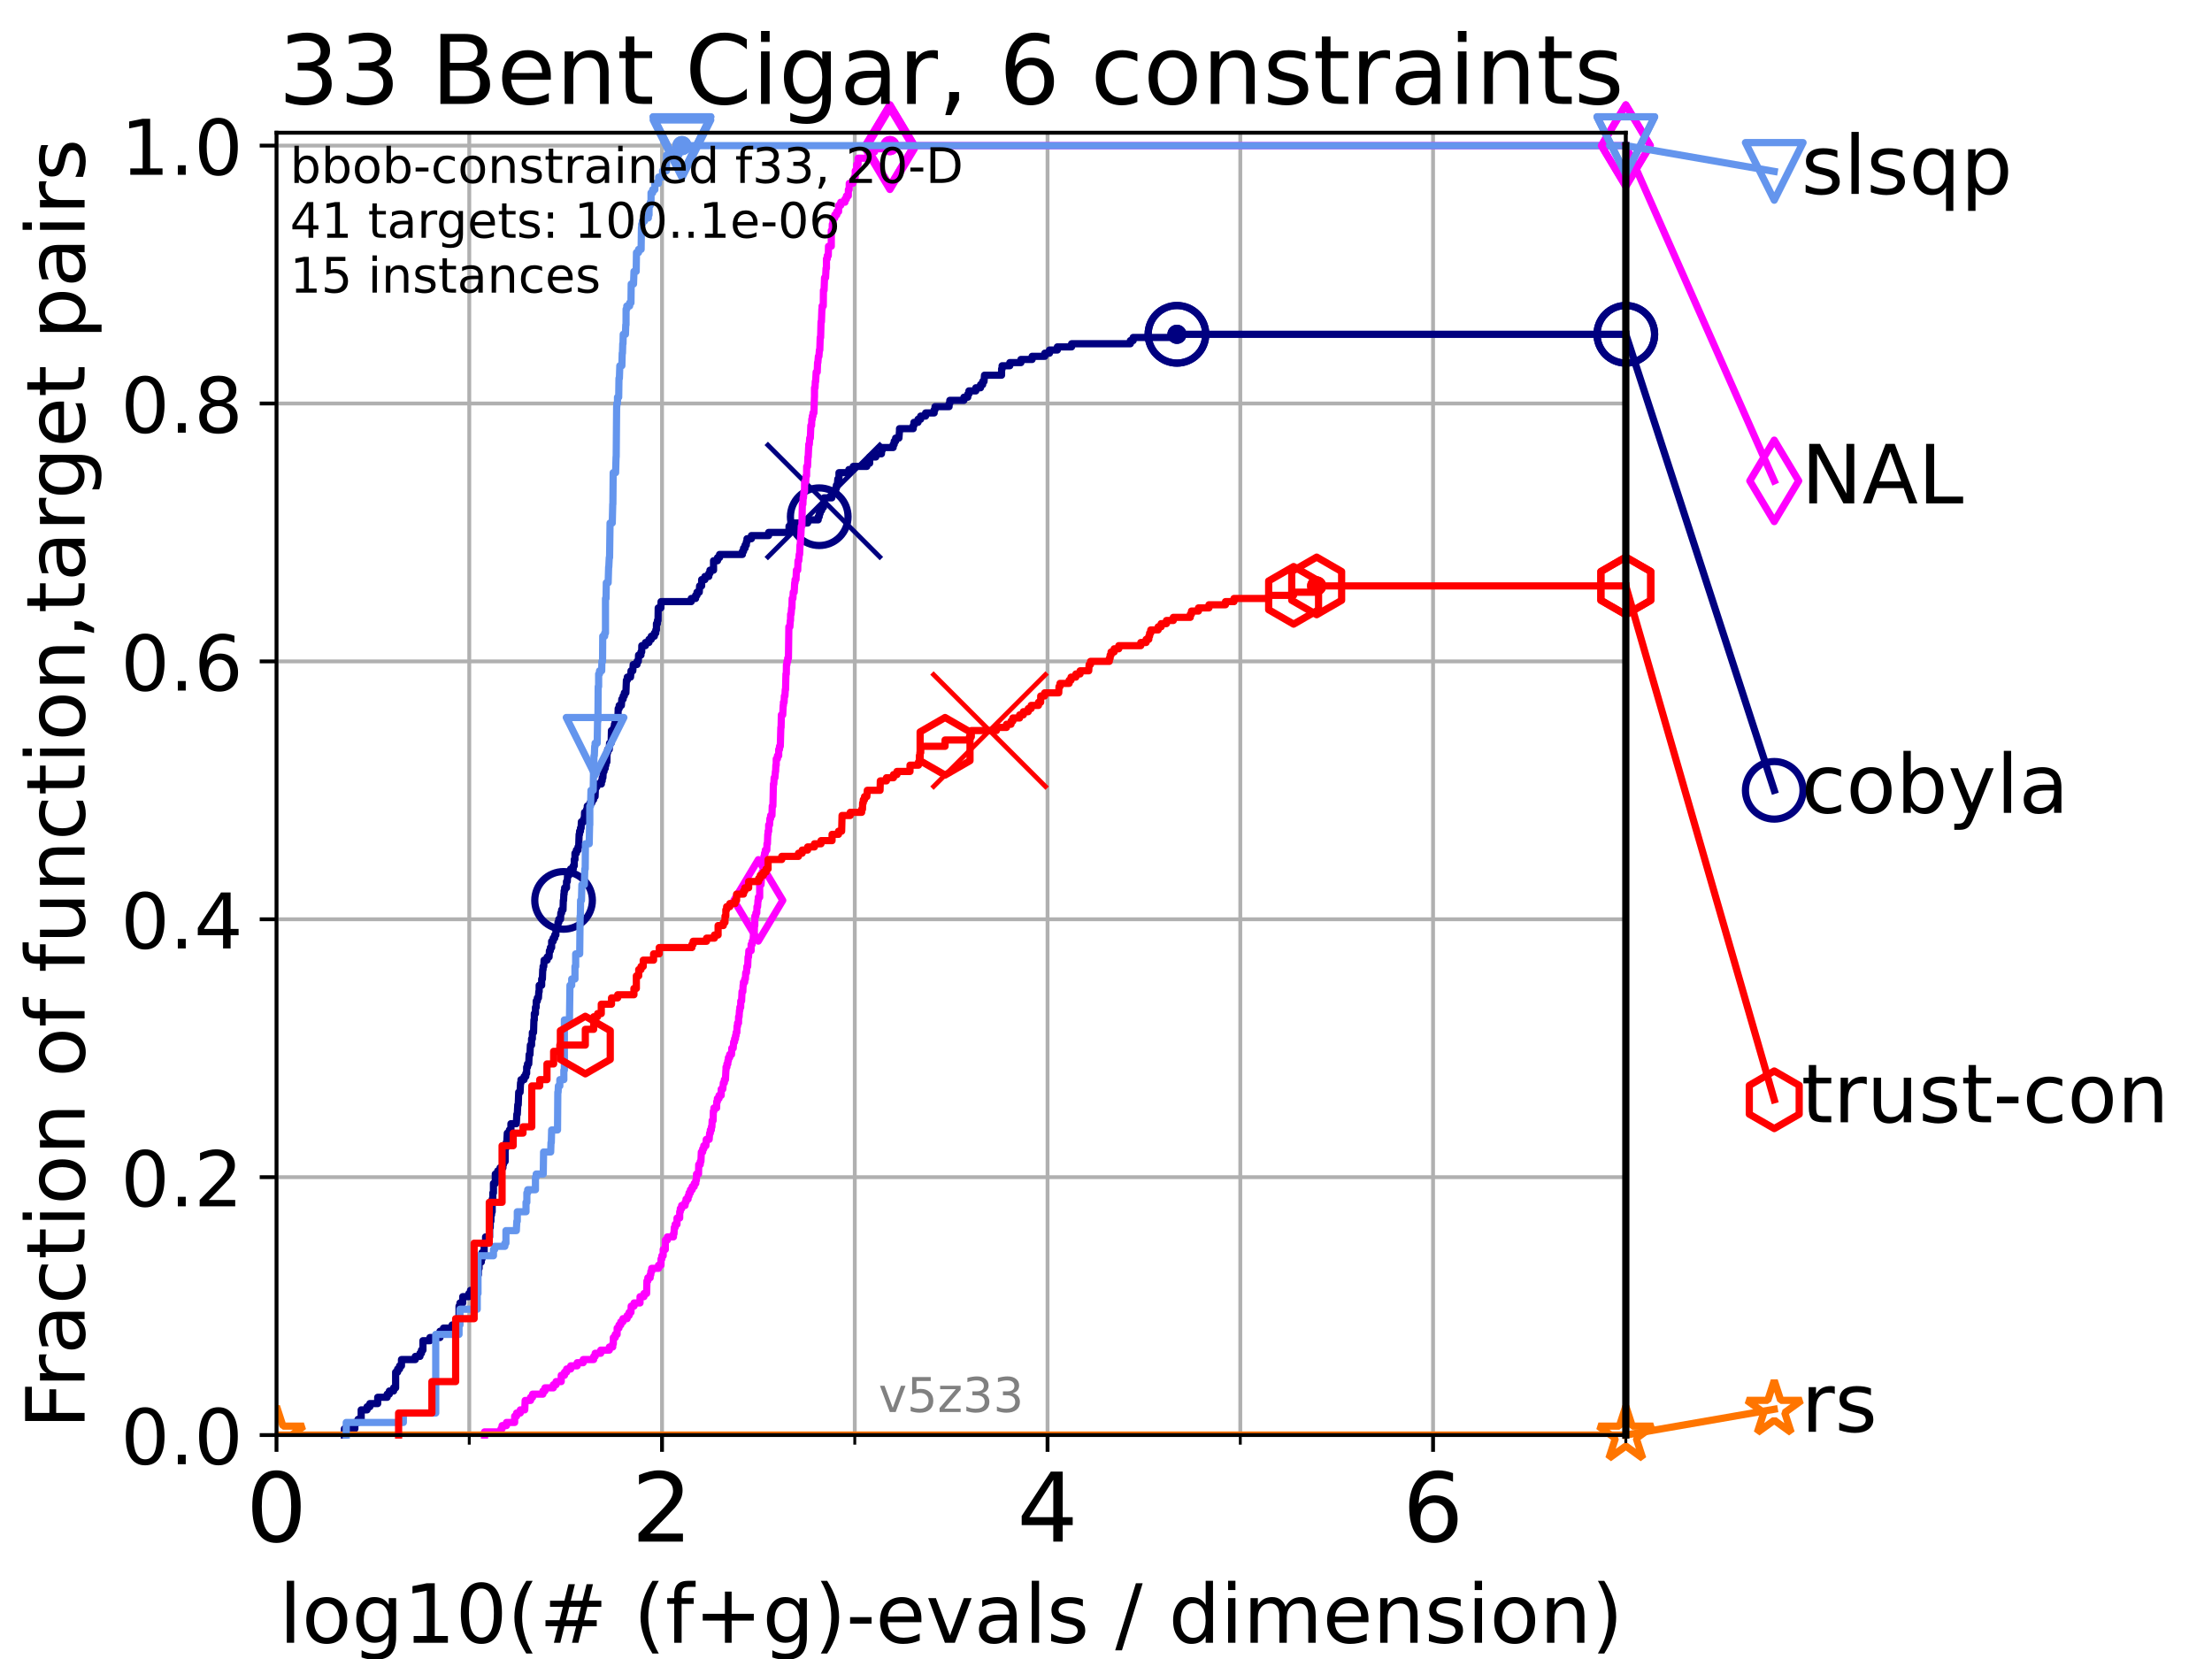 <?xml version="1.0" encoding="utf-8" standalone="no"?>
<!DOCTYPE svg PUBLIC "-//W3C//DTD SVG 1.1//EN"
  "http://www.w3.org/Graphics/SVG/1.1/DTD/svg11.dtd">
<!-- Created with matplotlib (https://matplotlib.org/) -->
<svg height="345.6pt" version="1.1" viewBox="0 0 460.8 345.6" width="460.8pt" xmlns="http://www.w3.org/2000/svg" xmlns:xlink="http://www.w3.org/1999/xlink">
 <defs>
  <style type="text/css">*{stroke-linecap:butt;stroke-linejoin:round;}</style>
 </defs>
 <g id="figure_1">
  <g id="patch_1">
   <path d="M 0 345.6 
L 460.8 345.6 
L 460.8 0 
L 0 0 
z
" style="fill:#ffffff;"/>
  </g>
  <g id="axes_1">
   <g id="patch_2">
    <path d="M 57.6 298.944 
L 338.688 298.944 
L 338.688 27.648 
L 57.6 27.648 
z
" style="fill:#ffffff;"/>
   </g>
   <g id="matplotlib.axis_1">
    <g id="xtick_1">
     <g id="line2d_1">
      <path clip-path="url(#pced72443c4)" d="M 57.6 298.944 
L 57.6 27.648 
" style="fill:none;stroke:#b0b0b0;stroke-linecap:square;stroke-width:0.8;"/>
     </g>
     <g id="line2d_2">
      <defs>
       <path d="M 0 0 
L 0 3.5 
" id="m74038b2790" style="stroke:#000000;stroke-width:0.8;"/>
      </defs>
      <g>
       <use style="stroke:#000000;stroke-width:0.8;" x="57.6" xlink:href="#m74038b2790" y="298.944"/>
      </g>
     </g>
     <g id="text_1">
      <!-- 0 -->
      <g transform="translate(51.237 321.141)scale(0.2 -0.2)">
       <defs>
        <path d="M 31.781 66.406 
Q 24.172 66.406 20.328 58.906 
Q 16.5 51.422 16.5 36.375 
Q 16.5 21.391 20.328 13.891 
Q 24.172 6.391 31.781 6.391 
Q 39.453 6.391 43.281 13.891 
Q 47.125 21.391 47.125 36.375 
Q 47.125 51.422 43.281 58.906 
Q 39.453 66.406 31.781 66.406 
z
M 31.781 74.219 
Q 44.047 74.219 50.516 64.516 
Q 56.984 54.828 56.984 36.375 
Q 56.984 17.969 50.516 8.266 
Q 44.047 -1.422 31.781 -1.422 
Q 19.531 -1.422 13.062 8.266 
Q 6.594 17.969 6.594 36.375 
Q 6.594 54.828 13.062 64.516 
Q 19.531 74.219 31.781 74.219 
z
" id="DejaVuSans-48"/>
       </defs>
       <use xlink:href="#DejaVuSans-48"/>
      </g>
     </g>
    </g>
    <g id="xtick_2">
     <g id="line2d_3">
      <path clip-path="url(#pced72443c4)" d="M 137.911 298.944 
L 137.911 27.648 
" style="fill:none;stroke:#b0b0b0;stroke-linecap:square;stroke-width:0.8;"/>
     </g>
     <g id="line2d_4">
      <g>
       <use style="stroke:#000000;stroke-width:0.8;" x="137.911" xlink:href="#m74038b2790" y="298.944"/>
      </g>
     </g>
     <g id="text_2">
      <!-- 2 -->
      <g transform="translate(131.548 321.141)scale(0.2 -0.2)">
       <defs>
        <path d="M 19.188 8.297 
L 53.609 8.297 
L 53.609 0 
L 7.328 0 
L 7.328 8.297 
Q 12.938 14.109 22.625 23.891 
Q 32.328 33.688 34.812 36.531 
Q 39.547 41.844 41.422 45.531 
Q 43.312 49.219 43.312 52.781 
Q 43.312 58.594 39.234 62.25 
Q 35.156 65.922 28.609 65.922 
Q 23.969 65.922 18.812 64.312 
Q 13.672 62.703 7.812 59.422 
L 7.812 69.391 
Q 13.766 71.781 18.938 73 
Q 24.125 74.219 28.422 74.219 
Q 39.75 74.219 46.484 68.547 
Q 53.219 62.891 53.219 53.422 
Q 53.219 48.922 51.531 44.891 
Q 49.859 40.875 45.406 35.406 
Q 44.188 33.984 37.641 27.219 
Q 31.109 20.453 19.188 8.297 
z
" id="DejaVuSans-50"/>
       </defs>
       <use xlink:href="#DejaVuSans-50"/>
      </g>
     </g>
    </g>
    <g id="xtick_3">
     <g id="line2d_5">
      <path clip-path="url(#pced72443c4)" d="M 218.222 298.944 
L 218.222 27.648 
" style="fill:none;stroke:#b0b0b0;stroke-linecap:square;stroke-width:0.8;"/>
     </g>
     <g id="line2d_6">
      <g>
       <use style="stroke:#000000;stroke-width:0.8;" x="218.222" xlink:href="#m74038b2790" y="298.944"/>
      </g>
     </g>
     <g id="text_3">
      <!-- 4 -->
      <g transform="translate(211.859 321.141)scale(0.2 -0.2)">
       <defs>
        <path d="M 37.797 64.312 
L 12.891 25.391 
L 37.797 25.391 
z
M 35.203 72.906 
L 47.609 72.906 
L 47.609 25.391 
L 58.016 25.391 
L 58.016 17.188 
L 47.609 17.188 
L 47.609 0 
L 37.797 0 
L 37.797 17.188 
L 4.891 17.188 
L 4.891 26.703 
z
" id="DejaVuSans-52"/>
       </defs>
       <use xlink:href="#DejaVuSans-52"/>
      </g>
     </g>
    </g>
    <g id="xtick_4">
     <g id="line2d_7">
      <path clip-path="url(#pced72443c4)" d="M 298.533 298.944 
L 298.533 27.648 
" style="fill:none;stroke:#b0b0b0;stroke-linecap:square;stroke-width:0.8;"/>
     </g>
     <g id="line2d_8">
      <g>
       <use style="stroke:#000000;stroke-width:0.8;" x="298.533" xlink:href="#m74038b2790" y="298.944"/>
      </g>
     </g>
     <g id="text_4">
      <!-- 6 -->
      <g transform="translate(292.17 321.141)scale(0.2 -0.2)">
       <defs>
        <path d="M 33.016 40.375 
Q 26.375 40.375 22.484 35.828 
Q 18.609 31.297 18.609 23.391 
Q 18.609 15.531 22.484 10.953 
Q 26.375 6.391 33.016 6.391 
Q 39.656 6.391 43.531 10.953 
Q 47.406 15.531 47.406 23.391 
Q 47.406 31.297 43.531 35.828 
Q 39.656 40.375 33.016 40.375 
z
M 52.594 71.297 
L 52.594 62.312 
Q 48.875 64.062 45.094 64.984 
Q 41.312 65.922 37.594 65.922 
Q 27.828 65.922 22.672 59.328 
Q 17.531 52.734 16.797 39.406 
Q 19.672 43.656 24.016 45.922 
Q 28.375 48.188 33.594 48.188 
Q 44.578 48.188 50.953 41.516 
Q 57.328 34.859 57.328 23.391 
Q 57.328 12.156 50.688 5.359 
Q 44.047 -1.422 33.016 -1.422 
Q 20.359 -1.422 13.672 8.266 
Q 6.984 17.969 6.984 36.375 
Q 6.984 53.656 15.188 63.938 
Q 23.391 74.219 37.203 74.219 
Q 40.922 74.219 44.703 73.484 
Q 48.484 72.75 52.594 71.297 
z
" id="DejaVuSans-54"/>
       </defs>
       <use xlink:href="#DejaVuSans-54"/>
      </g>
     </g>
    </g>
    <g id="xtick_5">
     <g id="line2d_9">
      <path clip-path="url(#pced72443c4)" d="M 97.755 298.944 
L 97.755 27.648 
" style="fill:none;stroke:#b0b0b0;stroke-linecap:square;stroke-width:0.8;"/>
     </g>
     <g id="line2d_10">
      <defs>
       <path d="M 0 0 
L 0 2 
" id="m3d9a950f70" style="stroke:#000000;stroke-width:0.6;"/>
      </defs>
      <g>
       <use style="stroke:#000000;stroke-width:0.6;" x="97.755" xlink:href="#m3d9a950f70" y="298.944"/>
      </g>
     </g>
    </g>
    <g id="xtick_6">
     <g id="line2d_11">
      <path clip-path="url(#pced72443c4)" d="M 178.066 298.944 
L 178.066 27.648 
" style="fill:none;stroke:#b0b0b0;stroke-linecap:square;stroke-width:0.8;"/>
     </g>
     <g id="line2d_12">
      <g>
       <use style="stroke:#000000;stroke-width:0.6;" x="178.066" xlink:href="#m3d9a950f70" y="298.944"/>
      </g>
     </g>
    </g>
    <g id="xtick_7">
     <g id="line2d_13">
      <path clip-path="url(#pced72443c4)" d="M 258.377 298.944 
L 258.377 27.648 
" style="fill:none;stroke:#b0b0b0;stroke-linecap:square;stroke-width:0.8;"/>
     </g>
     <g id="line2d_14">
      <g>
       <use style="stroke:#000000;stroke-width:0.6;" x="258.377" xlink:href="#m3d9a950f70" y="298.944"/>
      </g>
     </g>
    </g>
    <g id="xtick_8">
     <g id="line2d_15">
      <path clip-path="url(#pced72443c4)" d="M 338.688 298.944 
L 338.688 27.648 
" style="fill:none;stroke:#b0b0b0;stroke-linecap:square;stroke-width:0.8;"/>
     </g>
     <g id="line2d_16">
      <g>
       <use style="stroke:#000000;stroke-width:0.6;" x="338.688" xlink:href="#m3d9a950f70" y="298.944"/>
      </g>
     </g>
    </g>
    <g id="text_5">
     <!-- log10(# (f+g)-evals / dimension) -->
     <g transform="translate(58.145 342.218)scale(0.17 -0.17)">
      <defs>
       <path d="M 9.422 75.984 
L 18.406 75.984 
L 18.406 0 
L 9.422 0 
z
" id="DejaVuSans-108"/>
       <path d="M 30.609 48.391 
Q 23.391 48.391 19.188 42.75 
Q 14.984 37.109 14.984 27.297 
Q 14.984 17.484 19.156 11.844 
Q 23.344 6.203 30.609 6.203 
Q 37.797 6.203 41.984 11.859 
Q 46.188 17.531 46.188 27.297 
Q 46.188 37.016 41.984 42.703 
Q 37.797 48.391 30.609 48.391 
z
M 30.609 56 
Q 42.328 56 49.016 48.375 
Q 55.719 40.766 55.719 27.297 
Q 55.719 13.875 49.016 6.219 
Q 42.328 -1.422 30.609 -1.422 
Q 18.844 -1.422 12.172 6.219 
Q 5.516 13.875 5.516 27.297 
Q 5.516 40.766 12.172 48.375 
Q 18.844 56 30.609 56 
z
" id="DejaVuSans-111"/>
       <path d="M 45.406 27.984 
Q 45.406 37.75 41.375 43.109 
Q 37.359 48.484 30.078 48.484 
Q 22.859 48.484 18.828 43.109 
Q 14.797 37.75 14.797 27.984 
Q 14.797 18.266 18.828 12.891 
Q 22.859 7.516 30.078 7.516 
Q 37.359 7.516 41.375 12.891 
Q 45.406 18.266 45.406 27.984 
z
M 54.391 6.781 
Q 54.391 -7.172 48.188 -13.984 
Q 42 -20.797 29.203 -20.797 
Q 24.469 -20.797 20.266 -20.094 
Q 16.062 -19.391 12.109 -17.922 
L 12.109 -9.188 
Q 16.062 -11.328 19.922 -12.344 
Q 23.781 -13.375 27.781 -13.375 
Q 36.625 -13.375 41.016 -8.766 
Q 45.406 -4.156 45.406 5.172 
L 45.406 9.625 
Q 42.625 4.781 38.281 2.391 
Q 33.938 0 27.875 0 
Q 17.828 0 11.672 7.656 
Q 5.516 15.328 5.516 27.984 
Q 5.516 40.672 11.672 48.328 
Q 17.828 56 27.875 56 
Q 33.938 56 38.281 53.609 
Q 42.625 51.219 45.406 46.391 
L 45.406 54.688 
L 54.391 54.688 
z
" id="DejaVuSans-103"/>
       <path d="M 12.406 8.297 
L 28.516 8.297 
L 28.516 63.922 
L 10.984 60.406 
L 10.984 69.391 
L 28.422 72.906 
L 38.281 72.906 
L 38.281 8.297 
L 54.391 8.297 
L 54.391 0 
L 12.406 0 
z
" id="DejaVuSans-49"/>
       <path d="M 31 75.875 
Q 24.469 64.656 21.281 53.656 
Q 18.109 42.672 18.109 31.391 
Q 18.109 20.125 21.312 9.062 
Q 24.516 -2 31 -13.188 
L 23.188 -13.188 
Q 15.875 -1.703 12.234 9.375 
Q 8.594 20.453 8.594 31.391 
Q 8.594 42.281 12.203 53.312 
Q 15.828 64.359 23.188 75.875 
z
" id="DejaVuSans-40"/>
       <path d="M 51.125 44 
L 36.922 44 
L 32.812 27.688 
L 47.125 27.688 
z
M 43.797 71.781 
L 38.719 51.516 
L 52.984 51.516 
L 58.109 71.781 
L 65.922 71.781 
L 60.891 51.516 
L 76.125 51.516 
L 76.125 44 
L 58.984 44 
L 54.984 27.688 
L 70.516 27.688 
L 70.516 20.219 
L 53.078 20.219 
L 48 0 
L 40.188 0 
L 45.219 20.219 
L 30.906 20.219 
L 25.875 0 
L 18.016 0 
L 23.094 20.219 
L 7.719 20.219 
L 7.719 27.688 
L 24.906 27.688 
L 29 44 
L 13.281 44 
L 13.281 51.516 
L 30.906 51.516 
L 35.891 71.781 
z
" id="DejaVuSans-35"/>
       <path id="DejaVuSans-32"/>
       <path d="M 37.109 75.984 
L 37.109 68.5 
L 28.516 68.5 
Q 23.688 68.5 21.797 66.547 
Q 19.922 64.594 19.922 59.516 
L 19.922 54.688 
L 34.719 54.688 
L 34.719 47.703 
L 19.922 47.703 
L 19.922 0 
L 10.891 0 
L 10.891 47.703 
L 2.297 47.703 
L 2.297 54.688 
L 10.891 54.688 
L 10.891 58.5 
Q 10.891 67.625 15.141 71.797 
Q 19.391 75.984 28.609 75.984 
z
" id="DejaVuSans-102"/>
       <path d="M 46 62.703 
L 46 35.5 
L 73.188 35.5 
L 73.188 27.203 
L 46 27.203 
L 46 0 
L 37.797 0 
L 37.797 27.203 
L 10.594 27.203 
L 10.594 35.5 
L 37.797 35.5 
L 37.797 62.703 
z
" id="DejaVuSans-43"/>
       <path d="M 8.016 75.875 
L 15.828 75.875 
Q 23.141 64.359 26.781 53.312 
Q 30.422 42.281 30.422 31.391 
Q 30.422 20.453 26.781 9.375 
Q 23.141 -1.703 15.828 -13.188 
L 8.016 -13.188 
Q 14.5 -2 17.703 9.062 
Q 20.906 20.125 20.906 31.391 
Q 20.906 42.672 17.703 53.656 
Q 14.5 64.656 8.016 75.875 
z
" id="DejaVuSans-41"/>
       <path d="M 4.891 31.391 
L 31.203 31.391 
L 31.203 23.391 
L 4.891 23.391 
z
" id="DejaVuSans-45"/>
       <path d="M 56.203 29.594 
L 56.203 25.203 
L 14.891 25.203 
Q 15.484 15.922 20.484 11.062 
Q 25.484 6.203 34.422 6.203 
Q 39.594 6.203 44.453 7.469 
Q 49.312 8.734 54.109 11.281 
L 54.109 2.781 
Q 49.266 0.734 44.188 -0.344 
Q 39.109 -1.422 33.891 -1.422 
Q 20.797 -1.422 13.156 6.188 
Q 5.516 13.812 5.516 26.812 
Q 5.516 40.234 12.766 48.109 
Q 20.016 56 32.328 56 
Q 43.359 56 49.781 48.891 
Q 56.203 41.797 56.203 29.594 
z
M 47.219 32.234 
Q 47.125 39.594 43.094 43.984 
Q 39.062 48.391 32.422 48.391 
Q 24.906 48.391 20.391 44.141 
Q 15.875 39.891 15.188 32.172 
z
" id="DejaVuSans-101"/>
       <path d="M 2.984 54.688 
L 12.5 54.688 
L 29.594 8.797 
L 46.688 54.688 
L 56.203 54.688 
L 35.688 0 
L 23.484 0 
z
" id="DejaVuSans-118"/>
       <path d="M 34.281 27.484 
Q 23.391 27.484 19.188 25 
Q 14.984 22.516 14.984 16.5 
Q 14.984 11.719 18.141 8.906 
Q 21.297 6.109 26.703 6.109 
Q 34.188 6.109 38.703 11.406 
Q 43.219 16.703 43.219 25.484 
L 43.219 27.484 
z
M 52.203 31.203 
L 52.203 0 
L 43.219 0 
L 43.219 8.297 
Q 40.141 3.328 35.547 0.953 
Q 30.953 -1.422 24.312 -1.422 
Q 15.922 -1.422 10.953 3.297 
Q 6 8.016 6 15.922 
Q 6 25.141 12.172 29.828 
Q 18.359 34.516 30.609 34.516 
L 43.219 34.516 
L 43.219 35.406 
Q 43.219 41.609 39.141 45 
Q 35.062 48.391 27.688 48.391 
Q 23 48.391 18.547 47.266 
Q 14.109 46.141 10.016 43.891 
L 10.016 52.203 
Q 14.938 54.109 19.578 55.047 
Q 24.219 56 28.609 56 
Q 40.484 56 46.344 49.844 
Q 52.203 43.703 52.203 31.203 
z
" id="DejaVuSans-97"/>
       <path d="M 44.281 53.078 
L 44.281 44.578 
Q 40.484 46.531 36.375 47.5 
Q 32.281 48.484 27.875 48.484 
Q 21.188 48.484 17.844 46.438 
Q 14.5 44.391 14.5 40.281 
Q 14.5 37.156 16.891 35.375 
Q 19.281 33.594 26.516 31.984 
L 29.594 31.297 
Q 39.156 29.25 43.188 25.516 
Q 47.219 21.781 47.219 15.094 
Q 47.219 7.469 41.188 3.016 
Q 35.156 -1.422 24.609 -1.422 
Q 20.219 -1.422 15.453 -0.562 
Q 10.688 0.297 5.422 2 
L 5.422 11.281 
Q 10.406 8.688 15.234 7.391 
Q 20.062 6.109 24.812 6.109 
Q 31.156 6.109 34.562 8.281 
Q 37.984 10.453 37.984 14.406 
Q 37.984 18.062 35.516 20.016 
Q 33.062 21.969 24.703 23.781 
L 21.578 24.516 
Q 13.234 26.266 9.516 29.906 
Q 5.812 33.547 5.812 39.891 
Q 5.812 47.609 11.281 51.797 
Q 16.75 56 26.812 56 
Q 31.781 56 36.172 55.266 
Q 40.578 54.547 44.281 53.078 
z
" id="DejaVuSans-115"/>
       <path d="M 25.391 72.906 
L 33.688 72.906 
L 8.297 -9.281 
L 0 -9.281 
z
" id="DejaVuSans-47"/>
       <path d="M 45.406 46.391 
L 45.406 75.984 
L 54.391 75.984 
L 54.391 0 
L 45.406 0 
L 45.406 8.203 
Q 42.578 3.328 38.25 0.953 
Q 33.938 -1.422 27.875 -1.422 
Q 17.969 -1.422 11.734 6.484 
Q 5.516 14.406 5.516 27.297 
Q 5.516 40.188 11.734 48.094 
Q 17.969 56 27.875 56 
Q 33.938 56 38.25 53.625 
Q 42.578 51.266 45.406 46.391 
z
M 14.797 27.297 
Q 14.797 17.391 18.875 11.75 
Q 22.953 6.109 30.078 6.109 
Q 37.203 6.109 41.297 11.75 
Q 45.406 17.391 45.406 27.297 
Q 45.406 37.203 41.297 42.844 
Q 37.203 48.484 30.078 48.484 
Q 22.953 48.484 18.875 42.844 
Q 14.797 37.203 14.797 27.297 
z
" id="DejaVuSans-100"/>
       <path d="M 9.422 54.688 
L 18.406 54.688 
L 18.406 0 
L 9.422 0 
z
M 9.422 75.984 
L 18.406 75.984 
L 18.406 64.594 
L 9.422 64.594 
z
" id="DejaVuSans-105"/>
       <path d="M 52 44.188 
Q 55.375 50.25 60.062 53.125 
Q 64.75 56 71.094 56 
Q 79.641 56 84.281 50.016 
Q 88.922 44.047 88.922 33.016 
L 88.922 0 
L 79.891 0 
L 79.891 32.719 
Q 79.891 40.578 77.094 44.375 
Q 74.312 48.188 68.609 48.188 
Q 61.625 48.188 57.562 43.547 
Q 53.516 38.922 53.516 30.906 
L 53.516 0 
L 44.484 0 
L 44.484 32.719 
Q 44.484 40.625 41.703 44.406 
Q 38.922 48.188 33.109 48.188 
Q 26.219 48.188 22.156 43.531 
Q 18.109 38.875 18.109 30.906 
L 18.109 0 
L 9.078 0 
L 9.078 54.688 
L 18.109 54.688 
L 18.109 46.188 
Q 21.188 51.219 25.484 53.609 
Q 29.781 56 35.688 56 
Q 41.656 56 45.828 52.969 
Q 50 49.953 52 44.188 
z
" id="DejaVuSans-109"/>
       <path d="M 54.891 33.016 
L 54.891 0 
L 45.906 0 
L 45.906 32.719 
Q 45.906 40.484 42.875 44.328 
Q 39.844 48.188 33.797 48.188 
Q 26.516 48.188 22.312 43.547 
Q 18.109 38.922 18.109 30.906 
L 18.109 0 
L 9.078 0 
L 9.078 54.688 
L 18.109 54.688 
L 18.109 46.188 
Q 21.344 51.125 25.703 53.562 
Q 30.078 56 35.797 56 
Q 45.219 56 50.047 50.172 
Q 54.891 44.344 54.891 33.016 
z
" id="DejaVuSans-110"/>
      </defs>
      <use xlink:href="#DejaVuSans-108"/>
      <use x="27.783" xlink:href="#DejaVuSans-111"/>
      <use x="88.965" xlink:href="#DejaVuSans-103"/>
      <use x="152.441" xlink:href="#DejaVuSans-49"/>
      <use x="216.064" xlink:href="#DejaVuSans-48"/>
      <use x="279.688" xlink:href="#DejaVuSans-40"/>
      <use x="318.701" xlink:href="#DejaVuSans-35"/>
      <use x="402.49" xlink:href="#DejaVuSans-32"/>
      <use x="434.277" xlink:href="#DejaVuSans-40"/>
      <use x="473.291" xlink:href="#DejaVuSans-102"/>
      <use x="508.496" xlink:href="#DejaVuSans-43"/>
      <use x="592.285" xlink:href="#DejaVuSans-103"/>
      <use x="655.762" xlink:href="#DejaVuSans-41"/>
      <use x="694.775" xlink:href="#DejaVuSans-45"/>
      <use x="730.859" xlink:href="#DejaVuSans-101"/>
      <use x="792.383" xlink:href="#DejaVuSans-118"/>
      <use x="851.562" xlink:href="#DejaVuSans-97"/>
      <use x="912.842" xlink:href="#DejaVuSans-108"/>
      <use x="940.625" xlink:href="#DejaVuSans-115"/>
      <use x="992.725" xlink:href="#DejaVuSans-32"/>
      <use x="1024.512" xlink:href="#DejaVuSans-47"/>
      <use x="1058.203" xlink:href="#DejaVuSans-32"/>
      <use x="1089.99" xlink:href="#DejaVuSans-100"/>
      <use x="1153.467" xlink:href="#DejaVuSans-105"/>
      <use x="1181.25" xlink:href="#DejaVuSans-109"/>
      <use x="1278.662" xlink:href="#DejaVuSans-101"/>
      <use x="1340.186" xlink:href="#DejaVuSans-110"/>
      <use x="1403.564" xlink:href="#DejaVuSans-115"/>
      <use x="1455.664" xlink:href="#DejaVuSans-105"/>
      <use x="1483.447" xlink:href="#DejaVuSans-111"/>
      <use x="1544.629" xlink:href="#DejaVuSans-110"/>
      <use x="1608.008" xlink:href="#DejaVuSans-41"/>
     </g>
    </g>
   </g>
   <g id="matplotlib.axis_2">
    <g id="ytick_1">
     <g id="line2d_17">
      <path clip-path="url(#pced72443c4)" d="M 57.6 298.944 
L 338.688 298.944 
" style="fill:none;stroke:#b0b0b0;stroke-linecap:square;stroke-width:0.8;"/>
     </g>
     <g id="line2d_18">
      <defs>
       <path d="M 0 0 
L -3.5 0 
" id="mf3f7d199b5" style="stroke:#000000;stroke-width:0.8;"/>
      </defs>
      <g>
       <use style="stroke:#000000;stroke-width:0.8;" x="57.6" xlink:href="#mf3f7d199b5" y="298.944"/>
      </g>
     </g>
     <g id="text_6">
      <!-- 0.0 -->
      <g transform="translate(25.155 305.023)scale(0.16 -0.16)">
       <defs>
        <path d="M 10.688 12.406 
L 21 12.406 
L 21 0 
L 10.688 0 
z
" id="DejaVuSans-46"/>
       </defs>
       <use xlink:href="#DejaVuSans-48"/>
       <use x="63.623" xlink:href="#DejaVuSans-46"/>
       <use x="95.41" xlink:href="#DejaVuSans-48"/>
      </g>
     </g>
    </g>
    <g id="ytick_2">
     <g id="line2d_19">
      <path clip-path="url(#pced72443c4)" d="M 57.6 245.222 
L 338.688 245.222 
" style="fill:none;stroke:#b0b0b0;stroke-linecap:square;stroke-width:0.8;"/>
     </g>
     <g id="line2d_20">
      <g>
       <use style="stroke:#000000;stroke-width:0.8;" x="57.6" xlink:href="#mf3f7d199b5" y="245.222"/>
      </g>
     </g>
     <g id="text_7">
      <!-- 0.2 -->
      <g transform="translate(25.155 251.301)scale(0.16 -0.16)">
       <use xlink:href="#DejaVuSans-48"/>
       <use x="63.623" xlink:href="#DejaVuSans-46"/>
       <use x="95.41" xlink:href="#DejaVuSans-50"/>
      </g>
     </g>
    </g>
    <g id="ytick_3">
     <g id="line2d_21">
      <path clip-path="url(#pced72443c4)" d="M 57.6 191.5 
L 338.688 191.5 
" style="fill:none;stroke:#b0b0b0;stroke-linecap:square;stroke-width:0.8;"/>
     </g>
     <g id="line2d_22">
      <g>
       <use style="stroke:#000000;stroke-width:0.8;" x="57.6" xlink:href="#mf3f7d199b5" y="191.5"/>
      </g>
     </g>
     <g id="text_8">
      <!-- 0.4 -->
      <g transform="translate(25.155 197.579)scale(0.16 -0.16)">
       <use xlink:href="#DejaVuSans-48"/>
       <use x="63.623" xlink:href="#DejaVuSans-46"/>
       <use x="95.41" xlink:href="#DejaVuSans-52"/>
      </g>
     </g>
    </g>
    <g id="ytick_4">
     <g id="line2d_23">
      <path clip-path="url(#pced72443c4)" d="M 57.6 137.778 
L 338.688 137.778 
" style="fill:none;stroke:#b0b0b0;stroke-linecap:square;stroke-width:0.8;"/>
     </g>
     <g id="line2d_24">
      <g>
       <use style="stroke:#000000;stroke-width:0.8;" x="57.6" xlink:href="#mf3f7d199b5" y="137.778"/>
      </g>
     </g>
     <g id="text_9">
      <!-- 0.6 -->
      <g transform="translate(25.155 143.857)scale(0.16 -0.16)">
       <use xlink:href="#DejaVuSans-48"/>
       <use x="63.623" xlink:href="#DejaVuSans-46"/>
       <use x="95.41" xlink:href="#DejaVuSans-54"/>
      </g>
     </g>
    </g>
    <g id="ytick_5">
     <g id="line2d_25">
      <path clip-path="url(#pced72443c4)" d="M 57.6 84.056 
L 338.688 84.056 
" style="fill:none;stroke:#b0b0b0;stroke-linecap:square;stroke-width:0.8;"/>
     </g>
     <g id="line2d_26">
      <g>
       <use style="stroke:#000000;stroke-width:0.8;" x="57.6" xlink:href="#mf3f7d199b5" y="84.056"/>
      </g>
     </g>
     <g id="text_10">
      <!-- 0.8 -->
      <g transform="translate(25.155 90.135)scale(0.16 -0.16)">
       <defs>
        <path d="M 31.781 34.625 
Q 24.75 34.625 20.719 30.859 
Q 16.703 27.094 16.703 20.516 
Q 16.703 13.922 20.719 10.156 
Q 24.75 6.391 31.781 6.391 
Q 38.812 6.391 42.859 10.172 
Q 46.922 13.969 46.922 20.516 
Q 46.922 27.094 42.891 30.859 
Q 38.875 34.625 31.781 34.625 
z
M 21.922 38.812 
Q 15.578 40.375 12.031 44.719 
Q 8.5 49.078 8.5 55.328 
Q 8.5 64.062 14.719 69.141 
Q 20.953 74.219 31.781 74.219 
Q 42.672 74.219 48.875 69.141 
Q 55.078 64.062 55.078 55.328 
Q 55.078 49.078 51.531 44.719 
Q 48 40.375 41.703 38.812 
Q 48.828 37.156 52.797 32.312 
Q 56.781 27.484 56.781 20.516 
Q 56.781 9.906 50.312 4.234 
Q 43.844 -1.422 31.781 -1.422 
Q 19.734 -1.422 13.25 4.234 
Q 6.781 9.906 6.781 20.516 
Q 6.781 27.484 10.781 32.312 
Q 14.797 37.156 21.922 38.812 
z
M 18.312 54.391 
Q 18.312 48.734 21.844 45.562 
Q 25.391 42.391 31.781 42.391 
Q 38.141 42.391 41.719 45.562 
Q 45.312 48.734 45.312 54.391 
Q 45.312 60.062 41.719 63.234 
Q 38.141 66.406 31.781 66.406 
Q 25.391 66.406 21.844 63.234 
Q 18.312 60.062 18.312 54.391 
z
" id="DejaVuSans-56"/>
       </defs>
       <use xlink:href="#DejaVuSans-48"/>
       <use x="63.623" xlink:href="#DejaVuSans-46"/>
       <use x="95.41" xlink:href="#DejaVuSans-56"/>
      </g>
     </g>
    </g>
    <g id="ytick_6">
     <g id="line2d_27">
      <path clip-path="url(#pced72443c4)" d="M 57.6 30.334 
L 338.688 30.334 
" style="fill:none;stroke:#b0b0b0;stroke-linecap:square;stroke-width:0.8;"/>
     </g>
     <g id="line2d_28">
      <g>
       <use style="stroke:#000000;stroke-width:0.8;" x="57.6" xlink:href="#mf3f7d199b5" y="30.334"/>
      </g>
     </g>
     <g id="text_11">
      <!-- 1.0 -->
      <g transform="translate(25.155 36.413)scale(0.16 -0.16)">
       <use xlink:href="#DejaVuSans-49"/>
       <use x="63.623" xlink:href="#DejaVuSans-46"/>
       <use x="95.41" xlink:href="#DejaVuSans-48"/>
      </g>
     </g>
    </g>
    <g id="text_12">
     <!-- Fraction of function,target pairs -->
     <g transform="translate(17.62 297.681)rotate(-90)scale(0.17 -0.17)">
      <defs>
       <path d="M 9.812 72.906 
L 51.703 72.906 
L 51.703 64.594 
L 19.672 64.594 
L 19.672 43.109 
L 48.578 43.109 
L 48.578 34.812 
L 19.672 34.812 
L 19.672 0 
L 9.812 0 
z
" id="DejaVuSans-70"/>
       <path d="M 41.109 46.297 
Q 39.594 47.172 37.812 47.578 
Q 36.031 48 33.891 48 
Q 26.266 48 22.188 43.047 
Q 18.109 38.094 18.109 28.812 
L 18.109 0 
L 9.078 0 
L 9.078 54.688 
L 18.109 54.688 
L 18.109 46.188 
Q 20.953 51.172 25.484 53.578 
Q 30.031 56 36.531 56 
Q 37.453 56 38.578 55.875 
Q 39.703 55.766 41.062 55.516 
z
" id="DejaVuSans-114"/>
       <path d="M 48.781 52.594 
L 48.781 44.188 
Q 44.969 46.297 41.141 47.344 
Q 37.312 48.391 33.406 48.391 
Q 24.656 48.391 19.812 42.844 
Q 14.984 37.312 14.984 27.297 
Q 14.984 17.281 19.812 11.734 
Q 24.656 6.203 33.406 6.203 
Q 37.312 6.203 41.141 7.25 
Q 44.969 8.297 48.781 10.406 
L 48.781 2.094 
Q 45.016 0.344 40.984 -0.531 
Q 36.969 -1.422 32.422 -1.422 
Q 20.062 -1.422 12.781 6.344 
Q 5.516 14.109 5.516 27.297 
Q 5.516 40.672 12.859 48.328 
Q 20.219 56 33.016 56 
Q 37.156 56 41.109 55.141 
Q 45.062 54.297 48.781 52.594 
z
" id="DejaVuSans-99"/>
       <path d="M 18.312 70.219 
L 18.312 54.688 
L 36.812 54.688 
L 36.812 47.703 
L 18.312 47.703 
L 18.312 18.016 
Q 18.312 11.328 20.141 9.422 
Q 21.969 7.516 27.594 7.516 
L 36.812 7.516 
L 36.812 0 
L 27.594 0 
Q 17.188 0 13.234 3.875 
Q 9.281 7.766 9.281 18.016 
L 9.281 47.703 
L 2.688 47.703 
L 2.688 54.688 
L 9.281 54.688 
L 9.281 70.219 
z
" id="DejaVuSans-116"/>
       <path d="M 8.5 21.578 
L 8.5 54.688 
L 17.484 54.688 
L 17.484 21.922 
Q 17.484 14.156 20.5 10.266 
Q 23.531 6.391 29.594 6.391 
Q 36.859 6.391 41.078 11.031 
Q 45.312 15.672 45.312 23.688 
L 45.312 54.688 
L 54.297 54.688 
L 54.297 0 
L 45.312 0 
L 45.312 8.406 
Q 42.047 3.422 37.719 1 
Q 33.406 -1.422 27.688 -1.422 
Q 18.266 -1.422 13.375 4.438 
Q 8.5 10.297 8.5 21.578 
z
M 31.109 56 
z
" id="DejaVuSans-117"/>
       <path d="M 11.719 12.406 
L 22.016 12.406 
L 22.016 4 
L 14.016 -11.625 
L 7.719 -11.625 
L 11.719 4 
z
" id="DejaVuSans-44"/>
       <path d="M 18.109 8.203 
L 18.109 -20.797 
L 9.078 -20.797 
L 9.078 54.688 
L 18.109 54.688 
L 18.109 46.391 
Q 20.953 51.266 25.266 53.625 
Q 29.594 56 35.594 56 
Q 45.562 56 51.781 48.094 
Q 58.016 40.188 58.016 27.297 
Q 58.016 14.406 51.781 6.484 
Q 45.562 -1.422 35.594 -1.422 
Q 29.594 -1.422 25.266 0.953 
Q 20.953 3.328 18.109 8.203 
z
M 48.688 27.297 
Q 48.688 37.203 44.609 42.844 
Q 40.531 48.484 33.406 48.484 
Q 26.266 48.484 22.188 42.844 
Q 18.109 37.203 18.109 27.297 
Q 18.109 17.391 22.188 11.75 
Q 26.266 6.109 33.406 6.109 
Q 40.531 6.109 44.609 11.75 
Q 48.688 17.391 48.688 27.297 
z
" id="DejaVuSans-112"/>
      </defs>
      <use xlink:href="#DejaVuSans-70"/>
      <use x="50.27" xlink:href="#DejaVuSans-114"/>
      <use x="91.383" xlink:href="#DejaVuSans-97"/>
      <use x="152.662" xlink:href="#DejaVuSans-99"/>
      <use x="207.643" xlink:href="#DejaVuSans-116"/>
      <use x="246.852" xlink:href="#DejaVuSans-105"/>
      <use x="274.635" xlink:href="#DejaVuSans-111"/>
      <use x="335.816" xlink:href="#DejaVuSans-110"/>
      <use x="399.195" xlink:href="#DejaVuSans-32"/>
      <use x="430.982" xlink:href="#DejaVuSans-111"/>
      <use x="492.164" xlink:href="#DejaVuSans-102"/>
      <use x="527.369" xlink:href="#DejaVuSans-32"/>
      <use x="559.156" xlink:href="#DejaVuSans-102"/>
      <use x="594.361" xlink:href="#DejaVuSans-117"/>
      <use x="657.74" xlink:href="#DejaVuSans-110"/>
      <use x="721.119" xlink:href="#DejaVuSans-99"/>
      <use x="776.1" xlink:href="#DejaVuSans-116"/>
      <use x="815.309" xlink:href="#DejaVuSans-105"/>
      <use x="843.092" xlink:href="#DejaVuSans-111"/>
      <use x="904.273" xlink:href="#DejaVuSans-110"/>
      <use x="967.652" xlink:href="#DejaVuSans-44"/>
      <use x="999.439" xlink:href="#DejaVuSans-116"/>
      <use x="1038.648" xlink:href="#DejaVuSans-97"/>
      <use x="1099.928" xlink:href="#DejaVuSans-114"/>
      <use x="1139.291" xlink:href="#DejaVuSans-103"/>
      <use x="1202.768" xlink:href="#DejaVuSans-101"/>
      <use x="1264.291" xlink:href="#DejaVuSans-116"/>
      <use x="1303.5" xlink:href="#DejaVuSans-32"/>
      <use x="1335.287" xlink:href="#DejaVuSans-112"/>
      <use x="1398.764" xlink:href="#DejaVuSans-97"/>
      <use x="1460.043" xlink:href="#DejaVuSans-105"/>
      <use x="1487.826" xlink:href="#DejaVuSans-114"/>
      <use x="1528.939" xlink:href="#DejaVuSans-115"/>
     </g>
    </g>
   </g>
   <g id="line2d_29">
    <defs>
     <path d="M 0 1.5 
C 0.398 1.5 0.779 1.342 1.061 1.061 
C 1.342 0.779 1.5 0.398 1.5 0 
C 1.5 -0.398 1.342 -0.779 1.061 -1.061 
C 0.779 -1.342 0.398 -1.5 0 -1.5 
C -0.398 -1.5 -0.779 -1.342 -1.061 -1.061 
C -1.342 -0.779 -1.5 -0.398 -1.5 0 
C -1.5 0.398 -1.342 0.779 -1.061 1.061 
C -0.779 1.342 -0.398 1.5 0 1.5 
z
" id="m8ea244dab7" style="stroke:#000080;"/>
    </defs>
    <g>
     <use style="fill:#000080;stroke:#000080;" x="245.179" xlink:href="#m8ea244dab7" y="69.643"/>
     <use style="fill:#000080;stroke:#000080;" x="245.179" xlink:href="#m8ea244dab7" y="69.643"/>
    </g>
   </g>
   <g id="line2d_30">
    <path d="M 71.742 298.944 
L 71.742 297.634 
L 73.925 297.634 
L 73.925 296.323 
L 74.596 296.323 
L 74.596 295.668 
L 75.242 295.668 
L 75.242 293.703 
L 76.466 293.703 
L 76.466 293.048 
L 77.047 293.048 
L 77.047 292.393 
L 78.683 292.393 
L 78.683 291.082 
L 80.65 291.082 
L 80.65 290.427 
L 81.109 290.427 
L 81.109 289.772 
L 81.993 289.772 
L 81.993 289.117 
L 82.418 289.117 
L 82.418 285.841 
L 82.833 285.841 
L 82.833 285.186 
L 83.239 285.186 
L 83.239 284.531 
L 83.635 284.531 
L 83.635 283.22 
L 86.518 283.22 
L 86.518 282.565 
L 87.487 282.565 
L 87.487 281.91 
L 87.799 281.91 
L 87.799 281.255 
L 88.105 281.255 
L 88.105 279.29 
L 89.559 279.29 
L 89.559 278.634 
L 91.659 278.634 
L 91.659 277.324 
L 92.386 277.324 
L 92.386 276.669 
L 94.188 276.669 
L 94.188 276.014 
L 95.226 276.014 
L 95.226 275.359 
L 95.427 275.359 
L 95.427 274.704 
L 95.625 274.704 
L 95.625 272.083 
L 95.821 272.083 
L 95.821 271.428 
L 96.396 271.428 
L 96.396 270.118 
L 97.668 270.118 
L 97.668 269.462 
L 98.015 269.462 
L 98.015 268.807 
L 98.854 268.807 
L 98.854 268.152 
L 99.338 268.152 
L 99.338 266.842 
L 99.497 266.842 
L 99.497 265.532 
L 99.654 265.532 
L 99.654 264.221 
L 99.809 264.221 
L 99.809 262.911 
L 100.268 262.911 
L 100.268 262.256 
L 100.419 262.256 
L 100.419 260.946 
L 100.862 260.946 
L 100.862 258.98 
L 101.152 258.98 
L 101.152 257.67 
L 101.992 257.67 
L 101.992 255.704 
L 102.128 255.704 
L 102.128 254.394 
L 102.264 254.394 
L 102.264 253.084 
L 102.398 253.084 
L 102.398 252.429 
L 102.531 252.429 
L 102.531 249.808 
L 102.663 249.808 
L 102.663 248.498 
L 102.794 248.498 
L 102.794 246.532 
L 103.182 246.532 
L 103.182 244.567 
L 103.685 244.567 
L 103.685 243.912 
L 104.175 243.912 
L 104.175 243.257 
L 104.768 243.257 
L 104.768 242.601 
L 104.884 242.601 
L 104.884 241.946 
L 105.229 241.946 
L 105.229 239.326 
L 105.342 239.326 
L 105.342 238.671 
L 105.454 238.671 
L 105.454 238.015 
L 105.566 238.015 
L 105.677 236.05 
L 106.115 236.05 
L 106.115 235.395 
L 106.436 235.395 
L 106.436 234.085 
L 107.564 234.085 
L 107.664 232.119 
L 107.762 232.119 
L 107.86 230.154 
L 107.957 230.154 
L 108.054 227.533 
L 108.342 227.533 
L 108.437 225.568 
L 108.531 225.568 
L 108.531 224.912 
L 109.177 224.912 
L 109.177 224.257 
L 109.536 224.257 
L 109.536 223.602 
L 109.712 223.602 
L 109.712 222.292 
L 109.887 222.292 
L 109.887 221.637 
L 110.146 221.637 
L 110.231 219.671 
L 110.401 219.671 
L 110.485 217.706 
L 110.736 217.706 
L 110.736 216.396 
L 110.901 216.396 
L 110.901 215.085 
L 111.145 215.085 
L 111.226 212.465 
L 111.306 212.465 
L 111.306 211.154 
L 111.545 211.154 
L 111.545 209.844 
L 111.703 209.844 
L 111.703 208.534 
L 111.936 208.534 
L 111.936 207.879 
L 112.167 207.879 
L 112.243 206.568 
L 112.319 206.568 
L 112.319 205.258 
L 112.84 205.258 
L 112.84 203.948 
L 112.987 203.948 
L 113.059 201.982 
L 113.132 201.982 
L 113.132 201.327 
L 113.275 201.327 
L 113.347 200.017 
L 113.977 200.017 
L 113.977 199.362 
L 114.385 199.362 
L 114.452 198.052 
L 114.652 198.052 
L 114.652 197.396 
L 114.915 197.396 
L 114.915 196.086 
L 115.238 196.086 
L 115.238 195.431 
L 115.555 195.431 
L 115.555 194.776 
L 115.804 194.776 
L 115.804 193.465 
L 116.233 193.465 
L 116.233 192.155 
L 116.413 192.155 
L 116.413 191.5 
L 116.769 191.5 
L 116.827 190.19 
L 117.001 190.19 
L 117.001 189.535 
L 117.288 189.535 
L 117.345 187.569 
L 117.402 187.569 
L 117.458 186.259 
L 117.514 186.259 
L 117.514 185.604 
L 117.626 185.604 
L 117.626 184.949 
L 118.013 184.949 
L 118.013 183.638 
L 118.176 183.638 
L 118.23 182.328 
L 118.55 182.328 
L 118.55 181.673 
L 118.865 181.673 
L 118.865 181.018 
L 119.427 181.018 
L 119.427 180.363 
L 119.628 180.363 
L 119.628 179.052 
L 119.776 179.052 
L 119.776 177.742 
L 120.07 177.742 
L 120.07 177.087 
L 120.406 177.087 
L 120.406 176.432 
L 120.548 176.432 
L 120.642 173.811 
L 120.736 173.811 
L 120.736 173.156 
L 120.922 173.156 
L 120.922 172.501 
L 121.06 172.501 
L 121.106 171.191 
L 121.601 171.191 
L 121.601 170.535 
L 121.734 170.535 
L 121.778 169.225 
L 122.213 169.225 
L 122.213 168.57 
L 122.341 168.57 
L 122.341 167.915 
L 122.886 167.915 
L 122.886 167.26 
L 123.294 167.26 
L 123.294 166.604 
L 123.653 166.604 
L 123.653 165.949 
L 123.966 165.949 
L 124.043 163.984 
L 124.312 163.984 
L 124.312 163.329 
L 125.274 163.329 
L 125.274 162.674 
L 125.453 162.674 
L 125.453 162.018 
L 125.595 162.018 
L 125.665 160.708 
L 125.84 160.708 
L 125.84 160.053 
L 126.083 160.053 
L 126.083 159.398 
L 126.219 159.398 
L 126.219 158.743 
L 126.423 158.743 
L 126.456 156.777 
L 126.59 156.777 
L 126.59 156.122 
L 126.921 156.122 
L 126.986 154.812 
L 127.31 154.812 
L 127.374 152.191 
L 127.846 152.191 
L 127.846 151.536 
L 128 151.536 
L 128 150.881 
L 128.154 150.881 
L 128.154 150.226 
L 128.516 150.226 
L 128.516 149.571 
L 128.724 149.571 
L 128.783 147.605 
L 128.988 147.605 
L 128.988 146.95 
L 129.447 146.95 
L 129.532 145.64 
L 129.812 145.64 
L 129.812 144.985 
L 130.06 144.985 
L 130.06 144.33 
L 130.385 144.33 
L 130.492 141.709 
L 130.678 141.709 
L 130.678 141.054 
L 131.351 141.054 
L 131.452 139.743 
L 131.827 139.743 
L 131.901 138.433 
L 132.695 138.433 
L 132.695 137.778 
L 132.975 137.778 
L 133.021 136.468 
L 133.522 136.468 
L 133.522 135.813 
L 133.678 135.813 
L 133.7 134.502 
L 134.461 134.502 
L 134.461 133.847 
L 135.189 133.847 
L 135.189 133.192 
L 135.672 133.192 
L 135.672 132.537 
L 136.314 132.537 
L 136.314 131.882 
L 136.617 131.882 
L 136.617 131.227 
L 136.748 131.227 
L 136.748 129.916 
L 136.952 129.916 
L 136.952 129.261 
L 137.08 129.261 
L 137.117 126.641 
L 137.674 126.641 
L 137.709 125.33 
L 143.995 125.33 
L 143.995 124.675 
L 144.906 124.675 
L 144.906 124.02 
L 145.196 124.02 
L 145.196 123.365 
L 145.671 123.365 
L 145.738 122.055 
L 146.167 122.055 
L 146.167 120.744 
L 146.849 120.744 
L 146.849 120.089 
L 147.655 120.089 
L 147.655 119.434 
L 147.893 119.434 
L 147.893 118.779 
L 148.644 118.779 
L 148.644 116.813 
L 149.472 116.813 
L 149.472 116.158 
L 149.898 116.158 
L 149.898 115.503 
L 154.658 115.503 
L 154.658 114.848 
L 154.897 114.848 
L 154.897 114.193 
L 155.216 114.193 
L 155.216 113.538 
L 155.473 113.538 
L 155.473 112.883 
L 155.613 112.883 
L 155.613 112.227 
L 156.536 112.227 
L 156.536 111.572 
L 160.116 111.572 
L 160.116 110.917 
L 164.37 110.917 
L 164.37 109.607 
L 164.73 109.607 
L 164.73 108.952 
L 168.25 108.952 
L 168.25 108.296 
L 170.445 108.296 
L 170.445 107.641 
L 170.662 107.641 
L 170.662 106.986 
L 170.848 106.986 
L 170.848 106.331 
L 171.164 106.331 
L 171.164 105.676 
L 171.546 105.676 
L 171.609 104.366 
L 171.662 104.366 
L 171.662 103.71 
L 173.287 103.71 
L 173.287 103.055 
L 173.399 103.055 
L 173.399 102.4 
L 174.071 102.4 
L 174.071 101.745 
L 174.232 101.745 
L 174.232 101.09 
L 174.429 101.09 
L 174.534 99.78 
L 174.774 99.78 
L 174.774 98.469 
L 176.832 98.469 
L 176.832 97.814 
L 177.748 97.814 
L 177.748 97.159 
L 180.572 97.159 
L 180.572 96.504 
L 181.167 96.504 
L 181.167 95.194 
L 182.45 95.194 
L 182.45 94.538 
L 183.623 94.538 
L 183.623 93.883 
L 183.759 93.883 
L 183.759 93.228 
L 186.061 93.228 
L 186.061 92.573 
L 186.281 92.573 
L 186.281 91.918 
L 186.578 91.918 
L 186.578 91.263 
L 187.261 91.263 
L 187.364 89.952 
L 187.383 89.952 
L 187.383 89.297 
L 190.238 89.297 
L 190.238 88.642 
L 190.389 88.642 
L 190.389 87.987 
L 191.239 87.987 
L 191.239 87.332 
L 191.789 87.332 
L 191.789 86.677 
L 192.818 86.677 
L 192.818 86.022 
L 194.606 86.022 
L 194.606 85.366 
L 194.784 85.366 
L 194.784 84.711 
L 197.713 84.711 
L 197.713 84.056 
L 197.863 84.056 
L 197.863 83.401 
L 200.804 83.401 
L 200.804 82.746 
L 201.603 82.746 
L 201.603 82.091 
L 201.841 82.091 
L 201.841 81.435 
L 203.282 81.435 
L 203.282 80.78 
L 204.263 80.78 
L 204.263 80.125 
L 204.708 80.125 
L 204.708 79.47 
L 204.991 79.47 
L 205.089 78.16 
L 208.643 78.16 
L 208.651 76.849 
L 208.758 76.849 
L 208.758 76.194 
L 210.361 76.194 
L 210.361 75.539 
L 212.673 75.539 
L 212.673 74.884 
L 215.007 74.884 
L 215.007 74.229 
L 217.65 74.229 
L 217.65 73.574 
L 218.629 73.574 
L 218.629 72.919 
L 220.268 72.919 
L 220.268 72.263 
L 223.232 72.263 
L 223.232 71.608 
L 235.475 71.608 
L 235.475 70.953 
L 236.056 70.953 
L 236.056 70.298 
L 245.179 70.298 
L 245.179 69.643 
L 338.688 69.643 
L 338.688 69.643 
" style="fill:none;stroke:#000080;stroke-linecap:square;stroke-width:1.5;"/>
   </g>
   <g id="line2d_31">
    <defs>
     <path d="M 0 6 
C 1.591 6 3.117 5.368 4.243 4.243 
C 5.368 3.117 6 1.591 6 0 
C 6 -1.591 5.368 -3.117 4.243 -4.243 
C 3.117 -5.368 1.591 -6 0 -6 
C -1.591 -6 -3.117 -5.368 -4.243 -4.243 
C -5.368 -3.117 -6 -1.591 -6 0 
C -6 1.591 -5.368 3.117 -4.243 4.243 
C -3.117 5.368 -1.591 6 0 6 
z
" id="mb152b13501" style="stroke:#000080;stroke-width:1.5;"/>
    </defs>
    <g>
     <use style="fill-opacity:0;stroke:#000080;stroke-width:1.5;" x="117.402" xlink:href="#mb152b13501" y="187.569"/>
     <use style="fill-opacity:0;stroke:#000080;stroke-width:1.5;" x="170.662" xlink:href="#mb152b13501" y="107.641"/>
     <use style="fill-opacity:0;stroke:#000080;stroke-width:1.5;" x="245.179" xlink:href="#mb152b13501" y="69.643"/>
     <use style="fill-opacity:0;stroke:#000080;stroke-width:1.5;" x="245.179" xlink:href="#mb152b13501" y="69.643"/>
     <use style="fill-opacity:0;stroke:#000080;stroke-width:1.5;" x="338.688" xlink:href="#mb152b13501" y="69.643"/>
    </g>
   </g>
   <g id="line2d_32">
    <path style="fill:none;stroke:#000080;stroke-linecap:square;stroke-width:1.5;"/>
    <g/>
   </g>
   <g id="line2d_33">
    <path clip-path="url(#pced72443c4)" d="M 171.619 104.366 
" style="fill:none;stroke:#000080;stroke-linecap:square;stroke-width:1.5;"/>
    <defs>
     <path d="M -12 12 
L 12 -12 
M -12 -12 
L 12 12 
" id="m865cb6710a" style="stroke:#000080;"/>
    </defs>
    <g clip-path="url(#pced72443c4)">
     <use style="fill:#000080;stroke:#000080;" x="171.619" xlink:href="#m865cb6710a" y="104.366"/>
    </g>
   </g>
   <g id="line2d_34">
    <defs>
     <path d="M 0 1.5 
C 0.398 1.5 0.779 1.342 1.061 1.061 
C 1.342 0.779 1.5 0.398 1.5 0 
C 1.5 -0.398 1.342 -0.779 1.061 -1.061 
C 0.779 -1.342 0.398 -1.5 0 -1.5 
C -0.398 -1.5 -0.779 -1.342 -1.061 -1.061 
C -1.342 -0.779 -1.5 -0.398 -1.5 0 
C -1.5 0.398 -1.342 0.779 -1.061 1.061 
C -0.779 1.342 -0.398 1.5 0 1.5 
z
" id="m966ebaa607" style="stroke:#ff00ff;"/>
    </defs>
    <g>
     <use style="fill:#ff00ff;stroke:#ff00ff;" x="185.383" xlink:href="#m966ebaa607" y="30.334"/>
     <use style="fill:#ff00ff;stroke:#ff00ff;" x="185.383" xlink:href="#m966ebaa607" y="30.334"/>
    </g>
   </g>
   <g id="line2d_35">
    <path d="M 100.935 298.944 
L 100.935 298.289 
L 104.355 298.289 
L 104.355 297.634 
L 104.592 297.634 
L 104.592 296.979 
L 105.51 296.979 
L 105.51 296.323 
L 107.213 296.323 
L 107.213 295.013 
L 107.614 295.013 
L 107.614 294.358 
L 108.389 294.358 
L 108.389 293.703 
L 109.312 293.703 
L 109.402 291.737 
L 110.527 291.737 
L 110.527 291.082 
L 110.942 291.082 
L 110.942 290.427 
L 113.095 290.427 
L 113.095 289.772 
L 113.524 289.772 
L 113.524 289.117 
L 115.27 289.117 
L 115.27 288.462 
L 115.835 288.462 
L 115.835 287.807 
L 116.914 287.807 
L 116.914 286.496 
L 117.598 286.496 
L 117.598 285.841 
L 118.04 285.841 
L 118.04 285.186 
L 118.891 285.186 
L 118.891 284.531 
L 120.239 284.531 
L 120.239 283.876 
L 121.49 283.876 
L 121.49 283.22 
L 123.673 283.22 
L 123.673 282.565 
L 123.985 282.565 
L 123.985 281.91 
L 125.147 281.91 
L 125.147 281.255 
L 126.937 281.255 
L 126.937 280.6 
L 127.643 280.6 
L 127.643 279.945 
L 127.768 279.945 
L 127.768 278.634 
L 128.169 278.634 
L 128.169 277.979 
L 128.561 277.979 
L 128.561 276.669 
L 128.944 276.669 
L 128.944 276.014 
L 129.319 276.014 
L 129.319 275.359 
L 129.77 275.359 
L 129.77 274.704 
L 130.638 274.704 
L 130.638 274.048 
L 131.056 274.048 
L 131.056 273.393 
L 131.44 273.393 
L 131.49 272.083 
L 132.085 272.083 
L 132.085 271.428 
L 133.33 271.428 
L 133.33 270.118 
L 134.15 270.118 
L 134.15 269.462 
L 134.703 269.462 
L 134.766 266.842 
L 134.953 266.842 
L 134.953 266.187 
L 135.442 266.187 
L 135.442 265.532 
L 135.582 265.532 
L 135.582 264.876 
L 135.761 264.876 
L 135.761 264.221 
L 137.181 264.221 
L 137.181 263.566 
L 137.7 263.566 
L 137.7 262.256 
L 137.876 262.256 
L 137.876 261.601 
L 138.153 261.601 
L 138.153 260.29 
L 138.595 260.29 
L 138.612 258.325 
L 139.025 258.325 
L 139.025 257.67 
L 140.287 257.67 
L 140.287 257.015 
L 140.409 257.015 
L 140.469 255.704 
L 140.649 255.704 
L 140.649 255.049 
L 141.032 255.049 
L 141.032 253.739 
L 141.592 253.739 
L 141.592 252.429 
L 141.718 252.429 
L 141.718 251.773 
L 141.997 251.773 
L 141.997 251.118 
L 142.713 251.118 
L 142.713 250.463 
L 142.91 250.463 
L 142.91 249.808 
L 143.337 249.808 
L 143.337 249.153 
L 143.54 249.153 
L 143.54 248.498 
L 143.828 248.498 
L 143.828 247.843 
L 144.197 247.843 
L 144.197 247.187 
L 144.618 247.187 
L 144.618 246.532 
L 144.947 246.532 
L 144.947 245.877 
L 145.075 245.877 
L 145.098 244.567 
L 145.52 244.567 
L 145.554 242.601 
L 145.877 242.601 
L 145.877 241.946 
L 146.02 241.946 
L 146.096 239.981 
L 146.378 239.981 
L 146.378 239.326 
L 146.612 239.326 
L 146.612 238.671 
L 147.051 238.671 
L 147.124 237.36 
L 147.73 237.36 
L 147.829 236.05 
L 147.976 236.05 
L 147.976 235.395 
L 148.19 235.395 
L 148.19 234.74 
L 148.306 234.74 
L 148.354 233.429 
L 148.554 233.429 
L 148.602 231.464 
L 148.724 231.464 
L 148.724 230.809 
L 149.287 230.809 
L 149.305 229.499 
L 149.441 229.499 
L 149.441 228.843 
L 149.788 228.843 
L 149.788 228.188 
L 150.241 228.188 
L 150.241 226.878 
L 150.573 226.878 
L 150.683 225.568 
L 150.899 225.568 
L 150.899 224.912 
L 151.122 224.912 
L 151.219 222.947 
L 151.244 222.947 
L 151.244 222.292 
L 151.43 222.292 
L 151.43 221.637 
L 151.621 221.637 
L 151.621 220.982 
L 151.74 220.982 
L 151.74 220.326 
L 151.999 220.326 
L 151.999 219.671 
L 152.391 219.671 
L 152.444 218.361 
L 152.737 218.361 
L 152.833 217.051 
L 153.025 217.051 
L 153.025 216.396 
L 153.215 216.396 
L 153.215 215.74 
L 153.345 215.74 
L 153.345 215.085 
L 153.502 215.085 
L 153.538 213.775 
L 153.644 213.775 
L 153.644 213.12 
L 153.848 213.12 
L 153.862 211.81 
L 153.967 211.81 
L 154.043 210.499 
L 154.119 210.499 
L 154.119 209.844 
L 154.297 209.844 
L 154.311 208.534 
L 154.487 208.534 
L 154.574 206.568 
L 154.748 206.568 
L 154.794 205.258 
L 154.86 205.258 
L 154.86 204.603 
L 155.135 204.603 
L 155.135 203.948 
L 155.278 203.948 
L 155.342 202.638 
L 155.508 202.638 
L 155.59 201.327 
L 155.754 201.327 
L 155.836 199.362 
L 155.929 199.362 
L 155.997 198.052 
L 156.473 198.052 
L 156.473 196.741 
L 156.688 196.741 
L 156.688 196.086 
L 156.859 196.086 
L 156.953 194.776 
L 157.116 194.776 
L 157.163 192.81 
L 157.238 192.81 
L 157.249 190.845 
L 157.461 190.845 
L 157.461 190.19 
L 157.653 190.19 
L 157.687 188.879 
L 157.821 188.879 
L 157.899 187.569 
L 157.97 187.569 
L 157.97 186.914 
L 158.255 186.914 
L 158.255 184.293 
L 158.535 184.293 
L 158.621 182.983 
L 158.674 182.983 
L 158.753 181.673 
L 159.005 181.673 
L 159.062 179.707 
L 159.129 179.707 
L 159.134 178.397 
L 159.273 178.397 
L 159.273 177.742 
L 159.426 177.742 
L 159.426 177.087 
L 159.743 177.087 
L 159.773 175.777 
L 159.872 175.777 
L 159.937 173.811 
L 160.001 173.811 
L 160.001 173.156 
L 160.128 173.156 
L 160.128 171.846 
L 160.317 171.846 
L 160.38 170.535 
L 160.533 170.535 
L 160.533 169.88 
L 160.812 169.88 
L 160.873 167.915 
L 161.008 167.915 
L 161.114 163.329 
L 161.201 163.329 
L 161.266 162.018 
L 161.429 162.018 
L 161.529 160.708 
L 161.578 160.708 
L 161.623 159.398 
L 161.703 159.398 
L 161.703 158.088 
L 161.951 158.088 
L 161.951 157.432 
L 162.217 157.432 
L 162.217 156.122 
L 162.385 156.122 
L 162.385 155.467 
L 162.551 155.467 
L 162.661 151.536 
L 162.716 151.536 
L 162.771 148.916 
L 163.058 148.916 
L 163.148 146.95 
L 163.201 146.95 
L 163.201 146.295 
L 163.344 146.295 
L 163.393 144.985 
L 163.518 144.985 
L 163.582 143.674 
L 163.646 143.674 
L 163.725 140.399 
L 163.804 140.399 
L 163.828 138.433 
L 163.93 138.433 
L 163.93 137.778 
L 164.09 137.778 
L 164.09 137.123 
L 164.245 137.123 
L 164.334 130.571 
L 164.554 130.571 
L 164.63 129.261 
L 164.679 129.261 
L 164.698 127.951 
L 164.799 127.951 
L 164.903 126.641 
L 164.973 126.641 
L 165.021 124.675 
L 165.179 124.675 
L 165.245 123.365 
L 165.444 123.365 
L 165.548 121.399 
L 165.626 121.399 
L 165.626 120.744 
L 165.824 120.744 
L 165.905 118.779 
L 166.176 118.779 
L 166.238 116.813 
L 166.399 116.813 
L 166.487 115.503 
L 166.575 115.503 
L 166.649 113.538 
L 166.702 113.538 
L 166.803 111.572 
L 166.829 111.572 
L 166.922 109.607 
L 167.05 109.607 
L 167.142 105.021 
L 167.262 105.021 
L 167.304 103.71 
L 167.375 103.71 
L 167.472 102.4 
L 167.596 102.4 
L 167.609 100.435 
L 167.842 100.435 
L 167.914 99.124 
L 168.026 99.124 
L 168.045 97.159 
L 168.227 97.159 
L 168.303 95.194 
L 168.364 95.194 
L 168.455 93.228 
L 168.476 93.228 
L 168.476 92.573 
L 168.6 92.573 
L 168.678 91.263 
L 168.808 91.263 
L 168.915 88.642 
L 169.07 88.642 
L 169.108 87.332 
L 169.216 87.332 
L 169.216 86.677 
L 169.36 86.677 
L 169.36 86.022 
L 169.552 86.022 
L 169.659 82.746 
L 169.673 82.746 
L 169.673 80.78 
L 169.789 80.78 
L 169.842 79.47 
L 169.914 79.47 
L 170.02 77.505 
L 170.245 77.505 
L 170.313 75.539 
L 170.378 75.539 
L 170.484 74.229 
L 170.602 74.229 
L 170.693 72.919 
L 170.78 72.919 
L 170.862 70.298 
L 170.954 70.298 
L 171.035 67.022 
L 171.124 67.022 
L 171.212 64.402 
L 171.258 64.402 
L 171.258 63.747 
L 171.504 63.747 
L 171.537 60.471 
L 171.671 60.471 
L 171.766 57.85 
L 171.983 57.85 
L 172.081 55.885 
L 172.165 55.885 
L 172.165 53.919 
L 172.333 53.919 
L 172.333 53.264 
L 172.547 53.264 
L 172.592 51.299 
L 173.172 51.299 
L 173.172 48.023 
L 173.351 48.023 
L 173.381 46.713 
L 173.529 46.713 
L 173.529 45.402 
L 173.911 45.402 
L 173.911 44.747 
L 174.314 44.747 
L 174.314 44.092 
L 174.692 44.092 
L 174.699 42.782 
L 175.142 42.782 
L 175.142 42.127 
L 176.018 42.127 
L 176.018 41.472 
L 176.322 41.472 
L 176.322 40.816 
L 176.716 40.816 
L 176.735 39.506 
L 176.898 39.506 
L 176.915 38.196 
L 177.689 38.196 
L 177.689 37.541 
L 177.963 37.541 
L 177.963 36.886 
L 178.167 36.886 
L 178.167 35.575 
L 178.465 35.575 
L 178.465 34.265 
L 178.75 34.265 
L 178.75 32.955 
L 181.035 32.955 
L 181.035 31.644 
L 182.182 31.644 
L 182.182 30.989 
L 185.383 30.989 
L 185.383 30.334 
L 338.688 30.334 
L 338.688 30.334 
" style="fill:none;stroke:#ff00ff;stroke-linecap:square;stroke-width:1.5;"/>
   </g>
   <g id="line2d_36">
    <defs>
     <path d="M -0 8.485 
L 5.091 0 
L 0 -8.485 
L -5.091 -0 
z
" id="m7d9c4e3baf" style="stroke:#ff00ff;stroke-linejoin:miter;stroke-width:1.5;"/>
    </defs>
    <g>
     <use style="fill-opacity:0;stroke:#ff00ff;stroke-linejoin:miter;stroke-width:1.5;" x="157.97" xlink:href="#m7d9c4e3baf" y="187.569"/>
     <use style="fill-opacity:0;stroke:#ff00ff;stroke-linejoin:miter;stroke-width:1.5;" x="185.383" xlink:href="#m7d9c4e3baf" y="30.989"/>
     <use style="fill-opacity:0;stroke:#ff00ff;stroke-linejoin:miter;stroke-width:1.5;" x="185.383" xlink:href="#m7d9c4e3baf" y="30.334"/>
     <use style="fill-opacity:0;stroke:#ff00ff;stroke-linejoin:miter;stroke-width:1.5;" x="185.383" xlink:href="#m7d9c4e3baf" y="30.334"/>
     <use style="fill-opacity:0;stroke:#ff00ff;stroke-linejoin:miter;stroke-width:1.5;" x="338.688" xlink:href="#m7d9c4e3baf" y="30.334"/>
    </g>
   </g>
   <g id="line2d_37">
    <path style="fill:none;stroke:#ff00ff;stroke-linecap:square;stroke-width:1.5;"/>
    <g/>
   </g>
   <g id="line2d_38">
    <path clip-path="url(#pced72443c4)" d="M 57.6 298.944 
L 57.6 298.944 
L 57.6 298.944 
L 57.6 298.944 
L 338.688 298.944 
" style="fill:none;stroke:#ff7500;stroke-linecap:square;stroke-width:1.5;"/>
   </g>
   <g id="line2d_39">
    <defs>
     <path d="M 0 -6 
L -1.347 -1.854 
L -5.706 -1.854 
L -2.18 0.708 
L -3.527 4.854 
L -0 2.292 
L 3.527 4.854 
L 2.18 0.708 
L 5.706 -1.854 
L 1.347 -1.854 
z
" id="m9289dabb92" style="stroke:#ff7500;stroke-linejoin:bevel;stroke-width:1.5;"/>
    </defs>
    <g clip-path="url(#pced72443c4)">
     <use style="fill-opacity:0;stroke:#ff7500;stroke-linejoin:bevel;stroke-width:1.5;" x="57.6" xlink:href="#m9289dabb92" y="298.944"/>
    </g>
   </g>
   <g id="line2d_40">
    <path clip-path="url(#pced72443c4)" style="fill:none;stroke:#ff7500;stroke-linecap:square;stroke-width:1.5;"/>
    <g clip-path="url(#pced72443c4)">
     <use style="fill-opacity:0;stroke:#ff7500;stroke-linejoin:bevel;stroke-width:1.5;" x="-1" xlink:href="#m9289dabb92" y="567.554"/>
     <use style="fill-opacity:0;stroke:#ff7500;stroke-linejoin:bevel;stroke-width:1.5;" x="338.688" xlink:href="#m9289dabb92" y="567.554"/>
    </g>
   </g>
   <g id="line2d_41">
    <defs>
     <path d="M 0 1.5 
C 0.398 1.5 0.779 1.342 1.061 1.061 
C 1.342 0.779 1.5 0.398 1.5 0 
C 1.5 -0.398 1.342 -0.779 1.061 -1.061 
C 0.779 -1.342 0.398 -1.5 0 -1.5 
C -0.398 -1.5 -0.779 -1.342 -1.061 -1.061 
C -1.342 -0.779 -1.5 -0.398 -1.5 0 
C -1.5 0.398 -1.342 0.779 -1.061 1.061 
C -0.779 1.342 -0.398 1.5 0 1.5 
z
" id="m86a3701938" style="stroke:#6495ed;"/>
    </defs>
    <g>
     <use style="fill:#6495ed;stroke:#6495ed;" x="142.065" xlink:href="#m86a3701938" y="30.334"/>
     <use style="fill:#6495ed;stroke:#6495ed;" x="142.065" xlink:href="#m86a3701938" y="30.334"/>
    </g>
   </g>
   <g id="line2d_42">
    <path d="M 72.125 298.944 
L 72.125 296.323 
L 84.023 296.323 
L 84.023 294.358 
L 90.771 294.358 
L 90.771 277.979 
L 95.625 277.979 
L 95.625 276.014 
L 95.821 276.014 
L 95.821 272.738 
L 99.418 272.738 
L 99.418 269.462 
L 99.575 269.462 
L 99.575 261.601 
L 102.794 261.601 
L 102.794 260.29 
L 103.054 260.29 
L 103.054 259.635 
L 105.172 259.635 
L 105.172 258.98 
L 105.398 258.98 
L 105.398 256.36 
L 107.564 256.36 
L 107.664 254.394 
L 107.762 254.394 
L 107.762 252.429 
L 109.58 252.429 
L 109.58 250.463 
L 109.756 250.463 
L 109.756 248.498 
L 109.93 248.498 
L 109.93 247.843 
L 111.545 247.843 
L 111.545 245.222 
L 111.703 245.222 
L 111.703 244.567 
L 113.168 244.567 
L 113.24 239.981 
L 114.718 239.981 
L 114.784 238.015 
L 114.849 238.015 
L 114.915 235.395 
L 116.142 235.395 
L 116.203 227.533 
L 116.263 227.533 
L 116.323 226.223 
L 116.621 226.223 
L 116.621 224.912 
L 117.458 224.912 
L 117.458 222.947 
L 117.57 222.947 
L 117.57 212.465 
L 118.629 212.465 
L 118.734 205.258 
L 119.097 205.258 
L 119.097 203.948 
L 119.776 203.948 
L 119.776 201.327 
L 119.924 201.327 
L 119.924 198.707 
L 120.759 198.707 
L 120.852 190.845 
L 120.899 190.845 
L 120.945 187.569 
L 121.128 187.569 
L 121.219 184.293 
L 121.734 184.293 
L 121.822 181.018 
L 121.91 181.018 
L 121.953 175.777 
L 122.741 175.777 
L 122.824 171.846 
L 122.865 171.846 
L 122.865 167.915 
L 123.03 167.915 
L 123.111 164.639 
L 123.574 164.639 
L 123.653 160.053 
L 123.692 160.053 
L 123.732 157.432 
L 123.81 157.432 
L 123.888 155.467 
L 123.966 155.467 
L 123.966 154.812 
L 124.407 154.812 
L 124.482 150.226 
L 124.557 150.226 
L 124.613 143.019 
L 124.707 143.019 
L 124.707 140.399 
L 124.892 140.399 
L 124.892 139.743 
L 125.346 139.743 
L 125.381 137.778 
L 125.524 137.778 
L 125.559 132.537 
L 125.962 132.537 
L 125.962 131.882 
L 126.134 131.882 
L 126.134 124.675 
L 126.253 124.675 
L 126.304 121.399 
L 126.69 121.399 
L 126.79 118.124 
L 126.823 118.124 
L 126.921 116.158 
L 126.986 116.158 
L 127.084 108.952 
L 127.548 108.952 
L 127.643 105.021 
L 127.674 105.021 
L 127.737 98.469 
L 128.245 98.469 
L 128.336 95.194 
L 128.366 95.194 
L 128.456 84.711 
L 128.486 84.711 
L 128.486 84.056 
L 128.635 84.056 
L 128.635 82.746 
L 128.886 82.746 
L 128.944 78.815 
L 129.031 78.815 
L 129.118 76.194 
L 129.546 76.194 
L 129.616 73.574 
L 129.672 73.574 
L 129.728 71.608 
L 129.784 71.608 
L 129.826 69.643 
L 130.291 69.643 
L 130.358 67.677 
L 130.412 67.677 
L 130.425 64.402 
L 130.572 64.402 
L 130.572 63.747 
L 131.16 63.747 
L 131.16 63.091 
L 131.44 63.091 
L 131.49 59.161 
L 131.975 59.161 
L 132.073 56.54 
L 132.53 56.54 
L 132.589 52.609 
L 133.021 52.609 
L 133.021 51.954 
L 133.555 51.954 
L 133.623 47.368 
L 133.667 47.368 
L 133.667 46.713 
L 133.822 46.713 
L 133.822 46.058 
L 134.268 46.058 
L 134.268 45.402 
L 135.066 45.402 
L 135.066 44.747 
L 135.209 44.747 
L 135.209 42.782 
L 135.462 42.782 
L 135.462 42.127 
L 135.622 42.127 
L 135.622 40.161 
L 135.967 40.161 
L 135.967 39.506 
L 136.419 39.506 
L 136.419 38.196 
L 137.181 38.196 
L 137.199 36.886 
L 138.024 36.886 
L 138.024 35.575 
L 138.845 35.575 
L 138.845 32.3 
L 141.422 32.3 
L 141.422 30.989 
L 142.065 30.989 
L 142.065 30.334 
L 338.688 30.334 
L 338.688 30.334 
" style="fill:none;stroke:#6495ed;stroke-linecap:square;stroke-width:1.5;"/>
   </g>
   <g id="line2d_43">
    <defs>
     <path d="M -0 6 
L 6 -6 
L -6 -6 
z
" id="m9a74460ef7" style="stroke:#6495ed;stroke-linejoin:miter;stroke-width:1.5;"/>
    </defs>
    <g>
     <use style="fill-opacity:0;stroke:#6495ed;stroke-linejoin:miter;stroke-width:1.5;" x="123.966" xlink:href="#m9a74460ef7" y="155.467"/>
     <use style="fill-opacity:0;stroke:#6495ed;stroke-linejoin:miter;stroke-width:1.5;" x="142.065" xlink:href="#m9a74460ef7" y="30.989"/>
     <use style="fill-opacity:0;stroke:#6495ed;stroke-linejoin:miter;stroke-width:1.5;" x="142.065" xlink:href="#m9a74460ef7" y="30.334"/>
     <use style="fill-opacity:0;stroke:#6495ed;stroke-linejoin:miter;stroke-width:1.5;" x="142.065" xlink:href="#m9a74460ef7" y="30.334"/>
     <use style="fill-opacity:0;stroke:#6495ed;stroke-linejoin:miter;stroke-width:1.5;" x="338.688" xlink:href="#m9a74460ef7" y="30.334"/>
    </g>
   </g>
   <g id="line2d_44">
    <path style="fill:none;stroke:#6495ed;stroke-linecap:square;stroke-width:1.5;"/>
    <g/>
   </g>
   <g id="line2d_45">
    <defs>
     <path d="M 0 1.5 
C 0.398 1.5 0.779 1.342 1.061 1.061 
C 1.342 0.779 1.5 0.398 1.5 0 
C 1.5 -0.398 1.342 -0.779 1.061 -1.061 
C 0.779 -1.342 0.398 -1.5 0 -1.5 
C -0.398 -1.5 -0.779 -1.342 -1.061 -1.061 
C -1.342 -0.779 -1.5 -0.398 -1.5 0 
C -1.5 0.398 -1.342 0.779 -1.061 1.061 
C -0.779 1.342 -0.398 1.5 0 1.5 
z
" id="m353d5d192c" style="stroke:#ff0000;"/>
    </defs>
    <g>
     <use style="fill:#ff0000;stroke:#ff0000;" x="274.288" xlink:href="#m353d5d192c" y="122.055"/>
     <use style="fill:#ff0000;stroke:#ff0000;" x="274.288" xlink:href="#m353d5d192c" y="122.055"/>
    </g>
   </g>
   <g id="line2d_46">
    <path d="M 83.037 298.944 
L 83.037 294.358 
L 89.973 294.358 
L 89.973 287.807 
L 94.921 287.807 
L 94.921 274.704 
L 98.772 274.704 
L 98.772 258.98 
L 101.924 258.98 
L 101.924 250.463 
L 104.592 250.463 
L 104.592 238.671 
L 106.906 238.671 
L 106.906 236.05 
L 108.949 236.05 
L 108.949 234.74 
L 110.777 234.74 
L 110.777 226.223 
L 112.432 226.223 
L 112.432 224.912 
L 113.943 224.912 
L 113.943 221.637 
L 115.333 221.637 
L 115.333 219.016 
L 116.621 219.016 
L 116.621 217.706 
L 121.931 217.706 
L 121.931 214.43 
L 123.673 214.43 
L 123.673 211.81 
L 124.482 211.81 
L 124.482 211.154 
L 125.256 211.154 
L 125.256 209.189 
L 127.39 209.189 
L 127.39 207.879 
L 128.68 207.879 
L 128.68 207.224 
L 132.06 207.224 
L 132.06 205.913 
L 132.565 205.913 
L 132.565 203.293 
L 133.056 203.293 
L 133.056 201.982 
L 133.533 201.982 
L 133.533 201.327 
L 133.998 201.327 
L 133.998 200.017 
L 136.151 200.017 
L 136.151 198.707 
L 137.326 198.707 
L 137.326 197.396 
L 144.136 197.396 
L 144.136 196.741 
L 144.391 196.741 
L 144.391 196.086 
L 147.185 196.086 
L 147.185 195.431 
L 148.827 195.431 
L 148.827 194.776 
L 149.593 194.776 
L 149.593 192.81 
L 150.683 192.81 
L 150.683 192.155 
L 151.031 192.155 
L 151.031 190.845 
L 151.203 190.845 
L 151.203 189.535 
L 151.373 189.535 
L 151.373 188.879 
L 152.037 188.879 
L 152.037 188.224 
L 153.142 188.224 
L 153.142 187.569 
L 153.445 187.569 
L 153.445 186.259 
L 154.887 186.259 
L 154.887 185.604 
L 155.161 185.604 
L 155.161 184.949 
L 155.96 184.949 
L 155.96 183.638 
L 158.042 183.638 
L 158.042 182.983 
L 158.385 182.983 
L 158.385 182.328 
L 159.051 182.328 
L 159.051 181.673 
L 159.588 181.673 
L 159.588 181.018 
L 160.006 181.018 
L 160.006 179.052 
L 162.854 179.052 
L 162.854 178.397 
L 166.337 178.397 
L 166.337 177.742 
L 167.109 177.742 
L 167.109 177.087 
L 168.239 177.087 
L 168.239 176.432 
L 169.659 176.432 
L 169.659 175.777 
L 171.027 175.777 
L 171.027 175.121 
L 173.335 175.121 
L 173.335 173.811 
L 174.675 173.811 
L 174.675 173.156 
L 175.33 173.156 
L 175.416 169.88 
L 177.12 169.88 
L 177.12 169.225 
L 179.502 169.225 
L 179.502 168.57 
L 179.67 168.57 
L 179.703 167.26 
L 179.836 167.26 
L 179.836 166.604 
L 180.099 166.604 
L 180.099 165.949 
L 180.581 165.949 
L 180.676 164.639 
L 183.332 164.639 
L 183.386 162.674 
L 184.661 162.674 
L 184.661 162.018 
L 186.128 162.018 
L 186.128 161.363 
L 186.851 161.363 
L 186.851 160.708 
L 189.571 160.708 
L 189.571 159.398 
L 191.334 159.398 
L 191.334 158.743 
L 191.521 158.743 
L 191.521 157.432 
L 191.656 157.432 
L 191.656 156.777 
L 191.807 156.777 
L 191.807 155.467 
L 196.874 155.467 
L 196.874 154.157 
L 201.94 154.157 
L 201.94 153.502 
L 202.345 153.502 
L 202.345 152.191 
L 207.575 152.191 
L 207.575 151.536 
L 209.669 151.536 
L 209.669 150.881 
L 210.618 150.881 
L 210.618 150.226 
L 210.993 150.226 
L 210.993 149.571 
L 212.406 149.571 
L 212.406 148.916 
L 213.179 148.916 
L 213.179 148.26 
L 214.2 148.26 
L 214.2 147.605 
L 214.807 147.605 
L 214.807 146.95 
L 216.333 146.95 
L 216.333 146.295 
L 216.792 146.295 
L 216.8 144.985 
L 217.619 144.985 
L 217.619 144.33 
L 220.557 144.33 
L 220.608 143.019 
L 220.821 143.019 
L 220.821 142.364 
L 222.72 142.364 
L 222.72 141.709 
L 223.117 141.709 
L 223.117 141.054 
L 224.121 141.054 
L 224.121 140.399 
L 225.002 140.399 
L 225.002 139.743 
L 226.805 139.743 
L 226.884 138.433 
L 227.171 138.433 
L 227.171 137.778 
L 231.089 137.778 
L 231.089 137.123 
L 231.265 137.123 
L 231.265 136.468 
L 231.456 136.468 
L 231.456 135.813 
L 232.099 135.813 
L 232.099 135.157 
L 233.061 135.157 
L 233.061 134.502 
L 237.647 134.502 
L 237.647 133.847 
L 238.755 133.847 
L 238.755 133.192 
L 239.314 133.192 
L 239.314 132.537 
L 239.485 132.537 
L 239.485 131.882 
L 239.722 131.882 
L 239.722 131.227 
L 241.268 131.227 
L 241.268 130.571 
L 241.888 130.571 
L 241.888 129.916 
L 242.991 129.916 
L 242.991 129.261 
L 244.421 129.261 
L 244.421 128.606 
L 247.958 128.606 
L 247.958 127.951 
L 248.204 127.951 
L 248.204 127.296 
L 249.663 127.296 
L 249.663 126.641 
L 251.844 126.641 
L 251.844 125.985 
L 255.289 125.985 
L 255.289 125.33 
L 257.061 125.33 
L 257.061 124.675 
L 264.291 124.675 
L 264.291 124.02 
L 269.481 124.02 
L 269.481 123.365 
L 274.209 123.365 
L 274.288 122.055 
L 338.688 122.055 
L 338.688 122.055 
" style="fill:none;stroke:#ff0000;stroke-linecap:square;stroke-width:1.5;"/>
   </g>
   <g id="line2d_47">
    <defs>
     <path d="M 0 -6 
L -5.196 -3 
L -5.196 3 
L -0 6 
L 5.196 3 
L 5.196 -3 
z
" id="mbbd85b7833" style="stroke:#ff0000;stroke-linejoin:miter;stroke-width:1.5;"/>
    </defs>
    <g>
     <use style="fill-opacity:0;stroke:#ff0000;stroke-linejoin:miter;stroke-width:1.5;" x="121.931" xlink:href="#mbbd85b7833" y="217.706"/>
     <use style="fill-opacity:0;stroke:#ff0000;stroke-linejoin:miter;stroke-width:1.5;" x="196.874" xlink:href="#mbbd85b7833" y="155.467"/>
     <use style="fill-opacity:0;stroke:#ff0000;stroke-linejoin:miter;stroke-width:1.5;" x="269.481" xlink:href="#mbbd85b7833" y="124.02"/>
     <use style="fill-opacity:0;stroke:#ff0000;stroke-linejoin:miter;stroke-width:1.5;" x="274.288" xlink:href="#mbbd85b7833" y="122.055"/>
     <use style="fill-opacity:0;stroke:#ff0000;stroke-linejoin:miter;stroke-width:1.5;" x="338.688" xlink:href="#mbbd85b7833" y="122.055"/>
    </g>
   </g>
   <g id="line2d_48">
    <path style="fill:none;stroke:#ff0000;stroke-linecap:square;stroke-width:1.5;"/>
    <g/>
   </g>
   <g id="line2d_49">
    <path clip-path="url(#pced72443c4)" d="M 206.138 152.191 
" style="fill:none;stroke:#ff0000;stroke-linecap:square;stroke-width:1.5;"/>
    <defs>
     <path d="M -12 12 
L 12 -12 
M -12 -12 
L 12 12 
" id="mcdccf7a39c" style="stroke:#ff0000;"/>
    </defs>
    <g clip-path="url(#pced72443c4)">
     <use style="fill:#ff0000;stroke:#ff0000;" x="206.138" xlink:href="#mcdccf7a39c" y="152.191"/>
    </g>
   </g>
   <g id="line2d_50">
    <path d="M 338.688 298.944 
L 369.608 293.572 
" style="fill:none;stroke:#ff7500;stroke-linecap:square;stroke-width:1.5;"/>
    <g>
     <use style="fill-opacity:0;stroke:#ff7500;stroke-linejoin:bevel;stroke-width:1.5;" x="338.688" xlink:href="#m9289dabb92" y="298.944"/>
     <use style="fill-opacity:0;stroke:#ff7500;stroke-linejoin:bevel;stroke-width:1.5;" x="369.608" xlink:href="#m9289dabb92" y="293.572"/>
    </g>
   </g>
   <g id="line2d_51">
    <path d="M 338.688 122.055 
L 369.608 229.105 
" style="fill:none;stroke:#ff0000;stroke-linecap:square;stroke-width:1.5;"/>
    <g>
     <use style="fill-opacity:0;stroke:#ff0000;stroke-linejoin:miter;stroke-width:1.5;" x="338.688" xlink:href="#mbbd85b7833" y="122.055"/>
     <use style="fill-opacity:0;stroke:#ff0000;stroke-linejoin:miter;stroke-width:1.5;" x="369.608" xlink:href="#mbbd85b7833" y="229.105"/>
    </g>
   </g>
   <g id="line2d_52">
    <path d="M 338.688 69.643 
L 369.608 164.639 
" style="fill:none;stroke:#000080;stroke-linecap:square;stroke-width:1.5;"/>
    <g>
     <use style="fill-opacity:0;stroke:#000080;stroke-width:1.5;" x="338.688" xlink:href="#mb152b13501" y="69.643"/>
     <use style="fill-opacity:0;stroke:#000080;stroke-width:1.5;" x="369.608" xlink:href="#mb152b13501" y="164.639"/>
    </g>
   </g>
   <g id="line2d_53">
    <path d="M 338.688 30.334 
L 369.608 100.173 
" style="fill:none;stroke:#ff00ff;stroke-linecap:square;stroke-width:1.5;"/>
    <g>
     <use style="fill-opacity:0;stroke:#ff00ff;stroke-linejoin:miter;stroke-width:1.5;" x="338.688" xlink:href="#m7d9c4e3baf" y="30.334"/>
     <use style="fill-opacity:0;stroke:#ff00ff;stroke-linejoin:miter;stroke-width:1.5;" x="369.608" xlink:href="#m7d9c4e3baf" y="100.173"/>
    </g>
   </g>
   <g id="line2d_54">
    <path d="M 338.688 30.334 
L 369.608 35.706 
" style="fill:none;stroke:#6495ed;stroke-linecap:square;stroke-width:1.5;"/>
    <g>
     <use style="fill-opacity:0;stroke:#6495ed;stroke-linejoin:miter;stroke-width:1.5;" x="338.688" xlink:href="#m9a74460ef7" y="30.334"/>
     <use style="fill-opacity:0;stroke:#6495ed;stroke-linejoin:miter;stroke-width:1.5;" x="369.608" xlink:href="#m9a74460ef7" y="35.706"/>
    </g>
   </g>
   <g id="line2d_55">
    <path d="M 338.688 298.944 
L 338.688 30.334 
" style="fill:none;stroke:#000000;stroke-linecap:square;stroke-width:1.5;"/>
   </g>
   <g id="patch_3">
    <path d="M 57.6 298.944 
L 57.6 27.648 
" style="fill:none;stroke:#000000;stroke-linecap:square;stroke-linejoin:miter;stroke-width:0.8;"/>
   </g>
   <g id="patch_4">
    <path d="M 338.688 298.944 
L 338.688 27.648 
" style="fill:none;stroke:#000000;stroke-linecap:square;stroke-linejoin:miter;stroke-width:0.8;"/>
   </g>
   <g id="patch_5">
    <path d="M 57.6 298.944 
L 338.688 298.944 
" style="fill:none;stroke:#000000;stroke-linecap:square;stroke-linejoin:miter;stroke-width:0.8;"/>
   </g>
   <g id="patch_6">
    <path d="M 57.6 27.648 
L 338.688 27.648 
" style="fill:none;stroke:#000000;stroke-linecap:square;stroke-linejoin:miter;stroke-width:0.8;"/>
   </g>
   <g id="text_13">
    <!-- rs -->
    <g transform="translate(375.229 298.263)scale(0.17 -0.17)">
     <use xlink:href="#DejaVuSans-114"/>
     <use x="41.113" xlink:href="#DejaVuSans-115"/>
    </g>
   </g>
   <g id="text_14">
    <!-- trust-con -->
    <g transform="translate(375.229 233.796)scale(0.17 -0.17)">
     <use xlink:href="#DejaVuSans-116"/>
     <use x="39.209" xlink:href="#DejaVuSans-114"/>
     <use x="80.322" xlink:href="#DejaVuSans-117"/>
     <use x="143.701" xlink:href="#DejaVuSans-115"/>
     <use x="195.801" xlink:href="#DejaVuSans-116"/>
     <use x="235.01" xlink:href="#DejaVuSans-45"/>
     <use x="271.094" xlink:href="#DejaVuSans-99"/>
     <use x="326.074" xlink:href="#DejaVuSans-111"/>
     <use x="387.256" xlink:href="#DejaVuSans-110"/>
    </g>
   </g>
   <g id="text_15">
    <!-- cobyla -->
    <g transform="translate(375.229 169.33)scale(0.17 -0.17)">
     <defs>
      <path d="M 48.688 27.297 
Q 48.688 37.203 44.609 42.844 
Q 40.531 48.484 33.406 48.484 
Q 26.266 48.484 22.188 42.844 
Q 18.109 37.203 18.109 27.297 
Q 18.109 17.391 22.188 11.75 
Q 26.266 6.109 33.406 6.109 
Q 40.531 6.109 44.609 11.75 
Q 48.688 17.391 48.688 27.297 
z
M 18.109 46.391 
Q 20.953 51.266 25.266 53.625 
Q 29.594 56 35.594 56 
Q 45.562 56 51.781 48.094 
Q 58.016 40.188 58.016 27.297 
Q 58.016 14.406 51.781 6.484 
Q 45.562 -1.422 35.594 -1.422 
Q 29.594 -1.422 25.266 0.953 
Q 20.953 3.328 18.109 8.203 
L 18.109 0 
L 9.078 0 
L 9.078 75.984 
L 18.109 75.984 
z
" id="DejaVuSans-98"/>
      <path d="M 32.172 -5.078 
Q 28.375 -14.844 24.75 -17.812 
Q 21.141 -20.797 15.094 -20.797 
L 7.906 -20.797 
L 7.906 -13.281 
L 13.188 -13.281 
Q 16.891 -13.281 18.938 -11.516 
Q 21 -9.766 23.484 -3.219 
L 25.094 0.875 
L 2.984 54.688 
L 12.5 54.688 
L 29.594 11.922 
L 46.688 54.688 
L 56.203 54.688 
z
" id="DejaVuSans-121"/>
     </defs>
     <use xlink:href="#DejaVuSans-99"/>
     <use x="54.98" xlink:href="#DejaVuSans-111"/>
     <use x="116.162" xlink:href="#DejaVuSans-98"/>
     <use x="179.639" xlink:href="#DejaVuSans-121"/>
     <use x="238.818" xlink:href="#DejaVuSans-108"/>
     <use x="266.602" xlink:href="#DejaVuSans-97"/>
    </g>
   </g>
   <g id="text_16">
    <!-- NAL -->
    <g transform="translate(375.229 104.864)scale(0.17 -0.17)">
     <defs>
      <path d="M 9.812 72.906 
L 23.094 72.906 
L 55.422 11.922 
L 55.422 72.906 
L 64.984 72.906 
L 64.984 0 
L 51.703 0 
L 19.391 60.984 
L 19.391 0 
L 9.812 0 
z
" id="DejaVuSans-78"/>
      <path d="M 34.188 63.188 
L 20.797 26.906 
L 47.609 26.906 
z
M 28.609 72.906 
L 39.797 72.906 
L 67.578 0 
L 57.328 0 
L 50.688 18.703 
L 17.828 18.703 
L 11.188 0 
L 0.781 0 
z
" id="DejaVuSans-65"/>
      <path d="M 9.812 72.906 
L 19.672 72.906 
L 19.672 8.297 
L 55.172 8.297 
L 55.172 0 
L 9.812 0 
z
" id="DejaVuSans-76"/>
     </defs>
     <use xlink:href="#DejaVuSans-78"/>
     <use x="74.805" xlink:href="#DejaVuSans-65"/>
     <use x="143.213" xlink:href="#DejaVuSans-76"/>
    </g>
   </g>
   <g id="text_17">
    <!-- slsqp -->
    <g transform="translate(375.229 40.397)scale(0.17 -0.17)">
     <defs>
      <path d="M 14.797 27.297 
Q 14.797 17.391 18.875 11.75 
Q 22.953 6.109 30.078 6.109 
Q 37.203 6.109 41.297 11.75 
Q 45.406 17.391 45.406 27.297 
Q 45.406 37.203 41.297 42.844 
Q 37.203 48.484 30.078 48.484 
Q 22.953 48.484 18.875 42.844 
Q 14.797 37.203 14.797 27.297 
z
M 45.406 8.203 
Q 42.578 3.328 38.25 0.953 
Q 33.938 -1.422 27.875 -1.422 
Q 17.969 -1.422 11.734 6.484 
Q 5.516 14.406 5.516 27.297 
Q 5.516 40.188 11.734 48.094 
Q 17.969 56 27.875 56 
Q 33.938 56 38.25 53.625 
Q 42.578 51.266 45.406 46.391 
L 45.406 54.688 
L 54.391 54.688 
L 54.391 -20.797 
L 45.406 -20.797 
z
" id="DejaVuSans-113"/>
     </defs>
     <use xlink:href="#DejaVuSans-115"/>
     <use x="52.1" xlink:href="#DejaVuSans-108"/>
     <use x="79.883" xlink:href="#DejaVuSans-115"/>
     <use x="131.982" xlink:href="#DejaVuSans-113"/>
     <use x="195.459" xlink:href="#DejaVuSans-112"/>
    </g>
   </g>
   <g id="text_18">
    <!-- bbob-constrained f33, 20-D -->
    <g transform="translate(60.411 38.111)scale(0.102 -0.102)">
     <defs>
      <path d="M 40.578 39.312 
Q 47.656 37.797 51.625 33 
Q 55.609 28.219 55.609 21.188 
Q 55.609 10.406 48.188 4.484 
Q 40.766 -1.422 27.094 -1.422 
Q 22.516 -1.422 17.656 -0.516 
Q 12.797 0.391 7.625 2.203 
L 7.625 11.719 
Q 11.719 9.328 16.594 8.109 
Q 21.484 6.891 26.812 6.891 
Q 36.078 6.891 40.938 10.547 
Q 45.797 14.203 45.797 21.188 
Q 45.797 27.641 41.281 31.266 
Q 36.766 34.906 28.719 34.906 
L 20.219 34.906 
L 20.219 43.016 
L 29.109 43.016 
Q 36.375 43.016 40.234 45.922 
Q 44.094 48.828 44.094 54.297 
Q 44.094 59.906 40.109 62.906 
Q 36.141 65.922 28.719 65.922 
Q 24.656 65.922 20.016 65.031 
Q 15.375 64.156 9.812 62.312 
L 9.812 71.094 
Q 15.438 72.656 20.344 73.438 
Q 25.25 74.219 29.594 74.219 
Q 40.828 74.219 47.359 69.109 
Q 53.906 64.016 53.906 55.328 
Q 53.906 49.266 50.438 45.094 
Q 46.969 40.922 40.578 39.312 
z
" id="DejaVuSans-51"/>
      <path d="M 19.672 64.797 
L 19.672 8.109 
L 31.594 8.109 
Q 46.688 8.109 53.688 14.938 
Q 60.688 21.781 60.688 36.531 
Q 60.688 51.172 53.688 57.984 
Q 46.688 64.797 31.594 64.797 
z
M 9.812 72.906 
L 30.078 72.906 
Q 51.266 72.906 61.172 64.094 
Q 71.094 55.281 71.094 36.531 
Q 71.094 17.672 61.125 8.828 
Q 51.172 0 30.078 0 
L 9.812 0 
z
" id="DejaVuSans-68"/>
     </defs>
     <use xlink:href="#DejaVuSans-98"/>
     <use x="63.477" xlink:href="#DejaVuSans-98"/>
     <use x="126.953" xlink:href="#DejaVuSans-111"/>
     <use x="188.135" xlink:href="#DejaVuSans-98"/>
     <use x="251.611" xlink:href="#DejaVuSans-45"/>
     <use x="287.695" xlink:href="#DejaVuSans-99"/>
     <use x="342.676" xlink:href="#DejaVuSans-111"/>
     <use x="403.857" xlink:href="#DejaVuSans-110"/>
     <use x="467.236" xlink:href="#DejaVuSans-115"/>
     <use x="519.336" xlink:href="#DejaVuSans-116"/>
     <use x="558.545" xlink:href="#DejaVuSans-114"/>
     <use x="599.658" xlink:href="#DejaVuSans-97"/>
     <use x="660.938" xlink:href="#DejaVuSans-105"/>
     <use x="688.721" xlink:href="#DejaVuSans-110"/>
     <use x="752.1" xlink:href="#DejaVuSans-101"/>
     <use x="813.623" xlink:href="#DejaVuSans-100"/>
     <use x="877.1" xlink:href="#DejaVuSans-32"/>
     <use x="908.887" xlink:href="#DejaVuSans-102"/>
     <use x="944.092" xlink:href="#DejaVuSans-51"/>
     <use x="1007.715" xlink:href="#DejaVuSans-51"/>
     <use x="1071.338" xlink:href="#DejaVuSans-44"/>
     <use x="1103.125" xlink:href="#DejaVuSans-32"/>
     <use x="1134.912" xlink:href="#DejaVuSans-50"/>
     <use x="1198.535" xlink:href="#DejaVuSans-48"/>
     <use x="1262.158" xlink:href="#DejaVuSans-45"/>
     <use x="1298.242" xlink:href="#DejaVuSans-68"/>
    </g>
    <!-- 41 targets: 100..1e-06 -->
    <g transform="translate(60.411 49.533)scale(0.102 -0.102)">
     <defs>
      <path d="M 11.719 12.406 
L 22.016 12.406 
L 22.016 0 
L 11.719 0 
z
M 11.719 51.703 
L 22.016 51.703 
L 22.016 39.312 
L 11.719 39.312 
z
" id="DejaVuSans-58"/>
     </defs>
     <use xlink:href="#DejaVuSans-52"/>
     <use x="63.623" xlink:href="#DejaVuSans-49"/>
     <use x="127.246" xlink:href="#DejaVuSans-32"/>
     <use x="159.033" xlink:href="#DejaVuSans-116"/>
     <use x="198.242" xlink:href="#DejaVuSans-97"/>
     <use x="259.521" xlink:href="#DejaVuSans-114"/>
     <use x="298.885" xlink:href="#DejaVuSans-103"/>
     <use x="362.361" xlink:href="#DejaVuSans-101"/>
     <use x="423.885" xlink:href="#DejaVuSans-116"/>
     <use x="463.094" xlink:href="#DejaVuSans-115"/>
     <use x="515.193" xlink:href="#DejaVuSans-58"/>
     <use x="548.885" xlink:href="#DejaVuSans-32"/>
     <use x="580.672" xlink:href="#DejaVuSans-49"/>
     <use x="644.295" xlink:href="#DejaVuSans-48"/>
     <use x="707.918" xlink:href="#DejaVuSans-48"/>
     <use x="771.541" xlink:href="#DejaVuSans-46"/>
     <use x="803.328" xlink:href="#DejaVuSans-46"/>
     <use x="835.115" xlink:href="#DejaVuSans-49"/>
     <use x="898.738" xlink:href="#DejaVuSans-101"/>
     <use x="960.262" xlink:href="#DejaVuSans-45"/>
     <use x="996.346" xlink:href="#DejaVuSans-48"/>
     <use x="1059.969" xlink:href="#DejaVuSans-54"/>
    </g>
    <!-- 15 instances -->
    <g transform="translate(60.411 60.955)scale(0.102 -0.102)">
     <defs>
      <path d="M 10.797 72.906 
L 49.516 72.906 
L 49.516 64.594 
L 19.828 64.594 
L 19.828 46.734 
Q 21.969 47.469 24.109 47.828 
Q 26.266 48.188 28.422 48.188 
Q 40.625 48.188 47.75 41.5 
Q 54.891 34.812 54.891 23.391 
Q 54.891 11.625 47.562 5.094 
Q 40.234 -1.422 26.906 -1.422 
Q 22.312 -1.422 17.547 -0.641 
Q 12.797 0.141 7.719 1.703 
L 7.719 11.625 
Q 12.109 9.234 16.797 8.062 
Q 21.484 6.891 26.703 6.891 
Q 35.156 6.891 40.078 11.328 
Q 45.016 15.766 45.016 23.391 
Q 45.016 31 40.078 35.438 
Q 35.156 39.891 26.703 39.891 
Q 22.75 39.891 18.812 39.016 
Q 14.891 38.141 10.797 36.281 
z
" id="DejaVuSans-53"/>
     </defs>
     <use xlink:href="#DejaVuSans-49"/>
     <use x="63.623" xlink:href="#DejaVuSans-53"/>
     <use x="127.246" xlink:href="#DejaVuSans-32"/>
     <use x="159.033" xlink:href="#DejaVuSans-105"/>
     <use x="186.816" xlink:href="#DejaVuSans-110"/>
     <use x="250.195" xlink:href="#DejaVuSans-115"/>
     <use x="302.295" xlink:href="#DejaVuSans-116"/>
     <use x="341.504" xlink:href="#DejaVuSans-97"/>
     <use x="402.783" xlink:href="#DejaVuSans-110"/>
     <use x="466.162" xlink:href="#DejaVuSans-99"/>
     <use x="521.143" xlink:href="#DejaVuSans-101"/>
     <use x="582.666" xlink:href="#DejaVuSans-115"/>
    </g>
   </g>
   <g id="text_19">
    <!-- v5z33 -->
    <g style="fill:#808080;" transform="translate(183.017 294.151)scale(0.1 -0.1)">
     <defs>
      <path d="M 5.516 54.688 
L 48.188 54.688 
L 48.188 46.484 
L 14.406 7.172 
L 48.188 7.172 
L 48.188 0 
L 4.297 0 
L 4.297 8.203 
L 38.094 47.516 
L 5.516 47.516 
z
" id="DejaVuSans-122"/>
     </defs>
     <use xlink:href="#DejaVuSans-118"/>
     <use x="59.18" xlink:href="#DejaVuSans-53"/>
     <use x="122.803" xlink:href="#DejaVuSans-122"/>
     <use x="175.293" xlink:href="#DejaVuSans-51"/>
     <use x="238.916" xlink:href="#DejaVuSans-51"/>
    </g>
   </g>
   <g id="text_20">
    <!-- 33 Bent Cigar, 6 constraints -->
    <g transform="translate(57.977 21.648)scale(0.2 -0.2)">
     <defs>
      <path d="M 19.672 34.812 
L 19.672 8.109 
L 35.5 8.109 
Q 43.453 8.109 47.281 11.406 
Q 51.125 14.703 51.125 21.484 
Q 51.125 28.328 47.281 31.562 
Q 43.453 34.812 35.5 34.812 
z
M 19.672 64.797 
L 19.672 42.828 
L 34.281 42.828 
Q 41.5 42.828 45.031 45.531 
Q 48.578 48.25 48.578 53.812 
Q 48.578 59.328 45.031 62.062 
Q 41.5 64.797 34.281 64.797 
z
M 9.812 72.906 
L 35.016 72.906 
Q 46.297 72.906 52.391 68.219 
Q 58.5 63.531 58.5 54.891 
Q 58.5 48.188 55.375 44.234 
Q 52.25 40.281 46.188 39.312 
Q 53.469 37.75 57.5 32.781 
Q 61.531 27.828 61.531 20.406 
Q 61.531 10.641 54.891 5.312 
Q 48.25 0 35.984 0 
L 9.812 0 
z
" id="DejaVuSans-66"/>
      <path d="M 64.406 67.281 
L 64.406 56.891 
Q 59.422 61.531 53.781 63.812 
Q 48.141 66.109 41.797 66.109 
Q 29.297 66.109 22.656 58.469 
Q 16.016 50.828 16.016 36.375 
Q 16.016 21.969 22.656 14.328 
Q 29.297 6.688 41.797 6.688 
Q 48.141 6.688 53.781 8.984 
Q 59.422 11.281 64.406 15.922 
L 64.406 5.609 
Q 59.234 2.094 53.438 0.328 
Q 47.656 -1.422 41.219 -1.422 
Q 24.656 -1.422 15.125 8.703 
Q 5.609 18.844 5.609 36.375 
Q 5.609 53.953 15.125 64.078 
Q 24.656 74.219 41.219 74.219 
Q 47.75 74.219 53.531 72.484 
Q 59.328 70.75 64.406 67.281 
z
" id="DejaVuSans-67"/>
     </defs>
     <use xlink:href="#DejaVuSans-51"/>
     <use x="63.623" xlink:href="#DejaVuSans-51"/>
     <use x="127.246" xlink:href="#DejaVuSans-32"/>
     <use x="159.033" xlink:href="#DejaVuSans-66"/>
     <use x="227.637" xlink:href="#DejaVuSans-101"/>
     <use x="289.16" xlink:href="#DejaVuSans-110"/>
     <use x="352.539" xlink:href="#DejaVuSans-116"/>
     <use x="391.748" xlink:href="#DejaVuSans-32"/>
     <use x="423.535" xlink:href="#DejaVuSans-67"/>
     <use x="493.359" xlink:href="#DejaVuSans-105"/>
     <use x="521.143" xlink:href="#DejaVuSans-103"/>
     <use x="584.619" xlink:href="#DejaVuSans-97"/>
     <use x="645.898" xlink:href="#DejaVuSans-114"/>
     <use x="687.012" xlink:href="#DejaVuSans-44"/>
     <use x="718.799" xlink:href="#DejaVuSans-32"/>
     <use x="750.586" xlink:href="#DejaVuSans-54"/>
     <use x="814.209" xlink:href="#DejaVuSans-32"/>
     <use x="845.996" xlink:href="#DejaVuSans-99"/>
     <use x="900.977" xlink:href="#DejaVuSans-111"/>
     <use x="962.158" xlink:href="#DejaVuSans-110"/>
     <use x="1025.537" xlink:href="#DejaVuSans-115"/>
     <use x="1077.637" xlink:href="#DejaVuSans-116"/>
     <use x="1116.846" xlink:href="#DejaVuSans-114"/>
     <use x="1157.959" xlink:href="#DejaVuSans-97"/>
     <use x="1219.238" xlink:href="#DejaVuSans-105"/>
     <use x="1247.021" xlink:href="#DejaVuSans-110"/>
     <use x="1310.4" xlink:href="#DejaVuSans-116"/>
     <use x="1349.609" xlink:href="#DejaVuSans-115"/>
    </g>
   </g>
  </g>
 </g>
 <defs>
  <clipPath id="pced72443c4">
   <rect height="271.296" width="281.088" x="57.6" y="27.648"/>
  </clipPath>
 </defs>
</svg>
